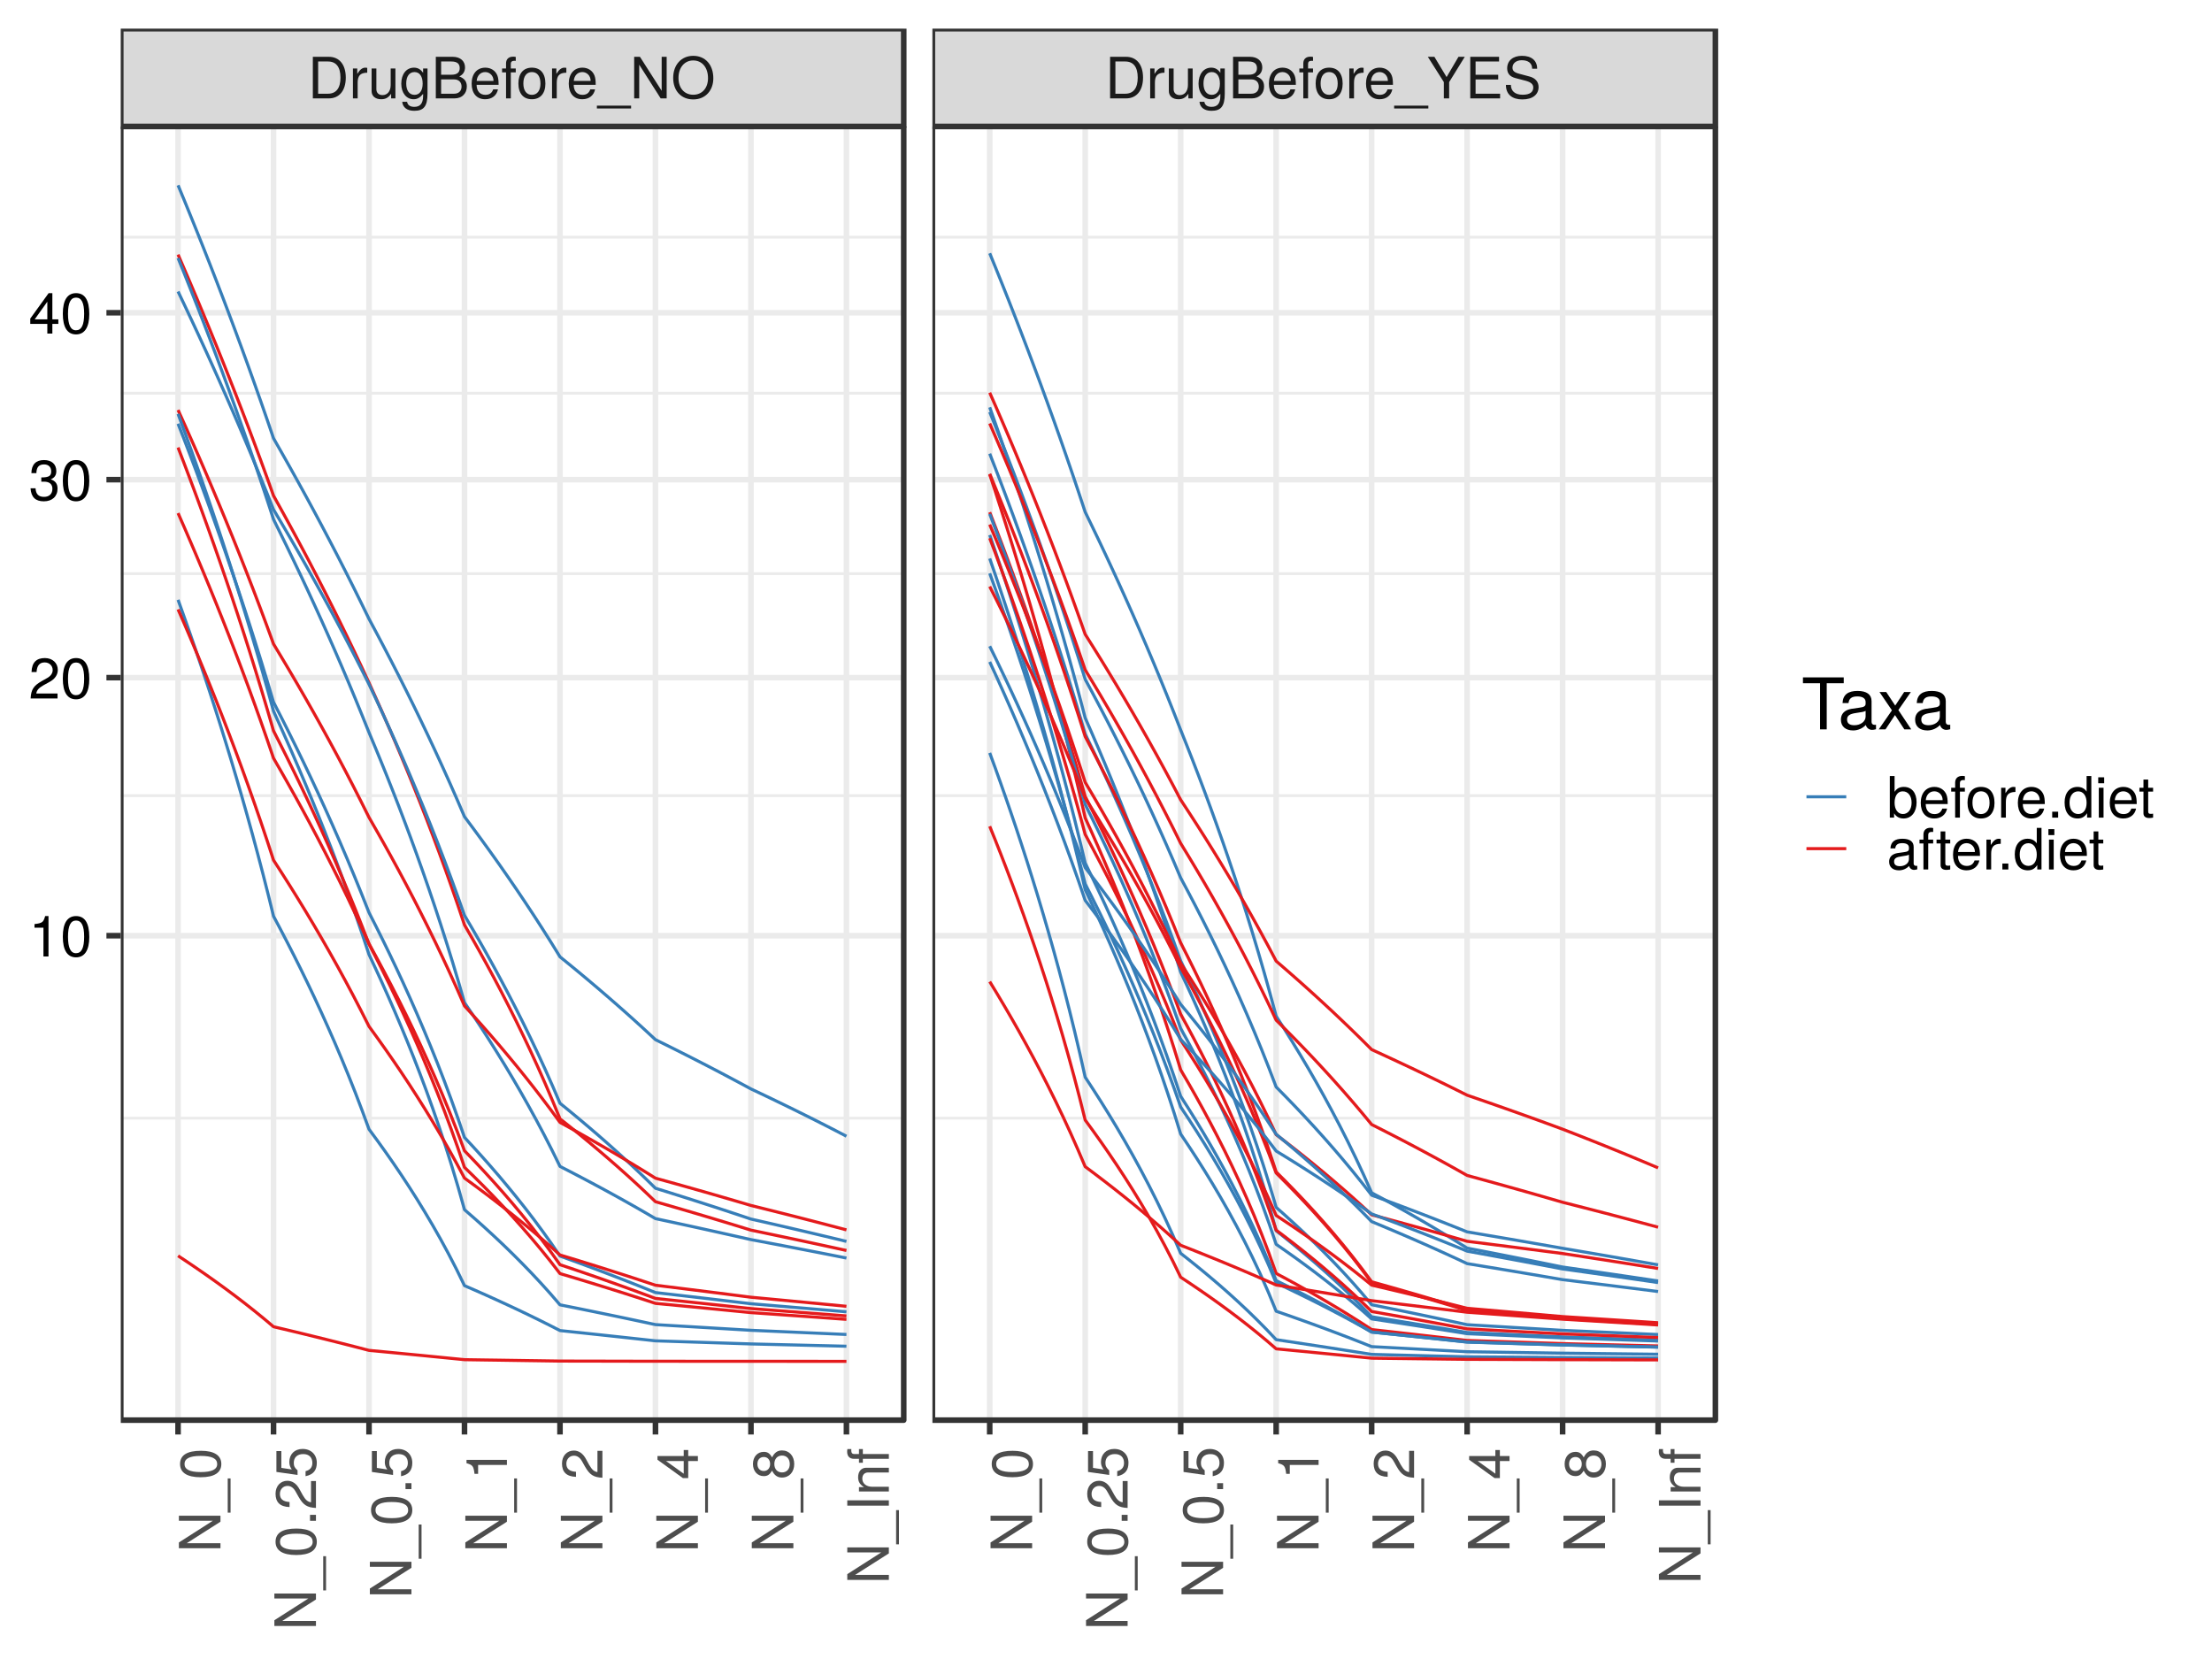 <?xml version="1.0" encoding="UTF-8"?>
<svg xmlns="http://www.w3.org/2000/svg" xmlns:xlink="http://www.w3.org/1999/xlink" width="768pt" height="576pt" viewBox="0 0 768 576" version="1.1">
<defs>
<g>
<symbol overflow="visible" id="glyph0-0">
<path style="stroke:none;" d=""/>
</symbol>
<symbol overflow="visible" id="glyph0-1">
<path style="stroke:none;" d="M 13.203 -7.219 C 13.203 -11.703 10.984 -14.438 7.328 -14.438 L 1.766 -14.438 L 1.766 0 L 7.328 0 C 10.969 0 13.203 -2.734 13.203 -7.219 Z M 11.359 -7.203 C 11.359 -3.562 9.859 -1.625 7.016 -1.625 L 3.609 -1.625 L 3.609 -12.812 L 7.016 -12.812 C 9.859 -12.812 11.359 -10.891 11.359 -7.203 Z M 11.359 -7.203 "/>
</symbol>
<symbol overflow="visible" id="glyph0-2">
<path style="stroke:none;" d="M 6.359 -8.922 L 6.359 -10.609 C 6.078 -10.656 5.938 -10.672 5.719 -10.672 C 4.656 -10.672 3.844 -10.031 2.891 -8.5 L 2.891 -10.375 L 1.391 -10.375 L 1.391 0 L 3.031 0 L 3.031 -5.391 C 3.031 -7.719 3.797 -8.891 6.359 -8.922 Z M 6.359 -8.922 "/>
</symbol>
<symbol overflow="visible" id="glyph0-3">
<path style="stroke:none;" d="M 9.547 0 L 9.547 -10.375 L 7.906 -10.375 L 7.906 -4.656 C 7.906 -2.531 6.797 -1.141 5.062 -1.141 C 3.766 -1.141 2.938 -1.938 2.938 -3.188 L 2.938 -10.375 L 1.281 -10.375 L 1.281 -2.531 C 1.281 -0.812 2.578 0.297 4.594 0.297 C 6.125 0.297 7.094 -0.234 8.062 -1.609 L 8.062 0 Z M 9.547 0 "/>
</symbol>
<symbol overflow="visible" id="glyph0-4">
<path style="stroke:none;" d="M 9.688 -1.703 L 9.688 -10.375 L 8.156 -10.375 L 8.156 -8.875 C 7.328 -10.094 6.312 -10.672 4.984 -10.672 C 2.359 -10.672 0.578 -8.453 0.578 -5.094 C 0.578 -1.828 2.422 0.297 4.844 0.297 C 6.156 0.297 7.062 -0.25 8.156 -1.562 L 8.156 -0.875 C 8.156 1.875 7.031 2.938 5.109 2.938 C 3.797 2.938 2.797 2.453 2.594 1.188 L 0.906 1.188 C 1.094 3.141 2.609 4.312 5.047 4.312 C 8.297 4.312 9.688 2.875 9.688 -1.703 Z M 8 -5.125 C 8 -2.656 6.922 -1.234 5.188 -1.234 C 3.391 -1.234 2.297 -2.672 2.297 -5.188 C 2.297 -7.688 3.406 -9.141 5.172 -9.141 C 6.953 -9.141 8 -7.641 8 -5.125 Z M 8 -5.125 "/>
</symbol>
<symbol overflow="visible" id="glyph0-5">
<path style="stroke:none;" d="M 12.328 -4.125 C 12.328 -5.859 11.547 -6.906 9.703 -7.625 C 11 -8.234 11.703 -9.297 11.703 -10.766 C 11.703 -12.875 10.156 -14.438 7.422 -14.438 L 1.562 -14.438 L 1.562 0 L 8.078 0 C 10.672 0 12.328 -1.734 12.328 -4.125 Z M 9.859 -10.516 C 9.859 -9.047 9 -8.219 6.969 -8.219 L 3.406 -8.219 L 3.406 -12.812 L 6.969 -12.812 C 9 -12.812 9.859 -11.984 9.859 -10.516 Z M 10.5 -4.094 C 10.5 -2.719 9.641 -1.625 7.906 -1.625 L 3.406 -1.625 L 3.406 -6.594 L 7.906 -6.594 C 9.641 -6.594 10.5 -5.5 10.5 -4.094 Z M 10.5 -4.094 "/>
</symbol>
<symbol overflow="visible" id="glyph0-6">
<path style="stroke:none;" d="M 10.156 -4.719 C 10.156 -6.219 10.031 -7.172 9.734 -7.938 C 9.062 -9.641 7.484 -10.672 5.547 -10.672 C 2.656 -10.672 0.797 -8.531 0.797 -5.125 C 0.797 -1.719 2.594 0.297 5.5 0.297 C 7.875 0.297 9.516 -1.047 9.938 -3.141 L 8.281 -3.141 C 7.812 -1.781 6.891 -1.234 5.562 -1.234 C 3.844 -1.234 2.547 -2.344 2.516 -4.719 Z M 8.391 -6.172 C 8.391 -6.172 8.391 -6.094 8.375 -6.062 L 2.547 -6.062 C 2.688 -7.906 3.859 -9.141 5.516 -9.141 C 7.141 -9.141 8.391 -7.797 8.391 -6.172 Z M 8.391 -6.172 "/>
</symbol>
<symbol overflow="visible" id="glyph0-7">
<path style="stroke:none;" d="M 5.109 -9.031 L 5.109 -10.375 L 3.391 -10.375 L 3.391 -12 C 3.391 -12.688 3.781 -13.047 4.531 -13.047 C 4.672 -13.047 4.734 -13.047 5.109 -13.031 L 5.109 -14.391 C 4.734 -14.469 4.516 -14.484 4.172 -14.484 C 2.656 -14.484 1.734 -13.625 1.734 -12.141 L 1.734 -10.375 L 0.359 -10.375 L 0.359 -9.031 L 1.734 -9.031 L 1.734 0 L 3.391 0 L 3.391 -9.031 Z M 5.109 -9.031 "/>
</symbol>
<symbol overflow="visible" id="glyph0-8">
<path style="stroke:none;" d="M 10.094 -5.109 C 10.094 -8.688 8.375 -10.672 5.391 -10.672 C 2.469 -10.672 0.719 -8.672 0.719 -5.188 C 0.719 -1.703 2.453 0.297 5.406 0.297 C 8.312 0.297 10.094 -1.703 10.094 -5.109 Z M 8.375 -5.125 C 8.375 -2.688 7.219 -1.234 5.406 -1.234 C 3.562 -1.234 2.438 -2.672 2.438 -5.188 C 2.438 -7.688 3.562 -9.141 5.406 -9.141 C 7.266 -9.141 8.375 -7.703 8.375 -5.125 Z M 8.375 -5.125 "/>
</symbol>
<symbol overflow="visible" id="glyph0-9">
<path style="stroke:none;" d="M 11.438 3.5 L 11.438 2.516 L -0.438 2.516 L -0.438 3.5 Z M 11.438 3.5 "/>
</symbol>
<symbol overflow="visible" id="glyph0-10">
<path style="stroke:none;" d="M 12.781 0 L 12.781 -14.438 L 11.047 -14.438 L 11.047 -2.641 L 3.5 -14.438 L 1.5 -14.438 L 1.5 0 L 3.25 0 L 3.25 -11.703 L 10.703 0 Z M 12.781 0 "/>
</symbol>
<symbol overflow="visible" id="glyph0-11">
<path style="stroke:none;" d="M 14.688 -6.984 C 14.688 -11.641 11.938 -14.781 7.703 -14.781 C 3.562 -14.781 0.75 -11.625 0.75 -7.109 C 0.75 -2.594 3.562 0.359 7.719 0.359 C 11.953 0.359 14.688 -2.75 14.688 -6.984 Z M 12.844 -7.031 C 12.844 -3.547 10.766 -1.266 7.719 -1.266 C 4.656 -1.266 2.594 -3.547 2.594 -7.109 C 2.594 -10.672 4.656 -13.172 7.703 -13.172 C 10.828 -13.172 12.844 -10.672 12.844 -7.031 Z M 12.844 -7.031 "/>
</symbol>
<symbol overflow="visible" id="glyph0-12">
<path style="stroke:none;" d="M 13.078 -14.438 L 10.891 -14.438 L 6.766 -7.406 L 2.531 -14.438 L 0.25 -14.438 L 5.812 -5.656 L 5.812 0 L 7.656 0 L 7.656 -5.656 Z M 13.078 -14.438 "/>
</symbol>
<symbol overflow="visible" id="glyph0-13">
<path style="stroke:none;" d="M 12.141 0 L 12.141 -1.625 L 3.625 -1.625 L 3.625 -6.578 L 11.484 -6.578 L 11.484 -8.203 L 3.625 -8.203 L 3.625 -12.812 L 11.781 -12.812 L 11.781 -14.438 L 1.781 -14.438 L 1.781 0 Z M 12.141 0 "/>
</symbol>
<symbol overflow="visible" id="glyph0-14">
<path style="stroke:none;" d="M 12.297 -3.953 C 12.297 -5.734 11.188 -7.047 9.219 -7.578 L 5.609 -8.547 C 3.859 -9 3.234 -9.578 3.234 -10.688 C 3.234 -12.156 4.516 -13.25 6.453 -13.25 C 8.75 -13.25 10.062 -12.188 10.062 -10.312 L 11.797 -10.312 C 11.797 -13.141 9.844 -14.781 6.516 -14.781 C 3.344 -14.781 1.391 -13.047 1.391 -10.438 C 1.391 -8.672 2.312 -7.562 4.219 -7.062 L 7.797 -6.125 C 9.625 -5.641 10.453 -4.906 10.453 -3.781 C 10.453 -2.203 9.266 -1.266 6.766 -1.266 C 4.031 -1.266 2.688 -2.641 2.688 -4.688 L 0.953 -4.688 C 0.953 -1.281 3.25 0.359 6.656 0.359 C 10.312 0.359 12.297 -1.391 12.297 -3.953 Z M 12.297 -3.953 "/>
</symbol>
<symbol overflow="visible" id="glyph0-15">
<path style="stroke:none;" d="M 6.875 0 L 6.875 -14.031 L 5.719 -14.031 C 5.109 -11.875 4.719 -11.578 2.016 -11.25 L 2.016 -10 L 5.125 -10 L 5.125 0 Z M 6.875 0 "/>
</symbol>
<symbol overflow="visible" id="glyph0-16">
<path style="stroke:none;" d="M 10.031 -6.75 C 10.031 -11.625 8.5 -14.031 5.438 -14.031 C 2.422 -14.031 0.844 -11.578 0.844 -6.875 C 0.844 -2.141 2.438 0.297 5.438 0.297 C 8.406 0.297 10.031 -2.141 10.031 -6.75 Z M 8.25 -6.906 C 8.25 -2.938 7.344 -1.141 5.406 -1.141 C 3.562 -1.141 2.641 -3.016 2.641 -6.844 C 2.641 -10.688 3.562 -12.484 5.438 -12.484 C 7.328 -12.484 8.25 -10.672 8.25 -6.906 Z M 8.25 -6.906 "/>
</symbol>
<symbol overflow="visible" id="glyph0-17">
<path style="stroke:none;" d="M 10.109 -9.922 C 10.109 -12.297 8.281 -14.031 5.625 -14.031 C 2.75 -14.031 1.094 -12.578 0.984 -9.172 L 2.734 -9.172 C 2.875 -11.516 3.844 -12.516 5.562 -12.516 C 7.141 -12.516 8.328 -11.391 8.328 -9.875 C 8.328 -8.766 7.688 -7.812 6.438 -7.109 L 4.609 -6.078 C 1.688 -4.422 0.828 -3.094 0.672 0 L 10.016 0 L 10.016 -1.719 L 2.641 -1.719 C 2.812 -2.875 3.438 -3.609 5.172 -4.609 L 7.141 -5.688 C 9.109 -6.734 10.109 -8.203 10.109 -9.922 Z M 10.109 -9.922 "/>
</symbol>
<symbol overflow="visible" id="glyph0-18">
<path style="stroke:none;" d="M 10.016 -4.078 C 10.016 -5.781 9.328 -6.766 7.641 -7.344 C 8.953 -7.859 9.594 -8.766 9.594 -10.172 C 9.594 -12.594 8 -14.031 5.328 -14.031 C 2.5 -14.031 0.984 -12.484 0.938 -9.5 L 2.672 -9.5 C 2.719 -11.578 3.562 -12.516 5.344 -12.516 C 6.891 -12.516 7.812 -11.594 7.812 -10.109 C 7.812 -8.609 7.172 -8 4.375 -8 L 4.375 -6.531 L 5.328 -6.531 C 7.25 -6.531 8.234 -5.625 8.234 -4.062 C 8.234 -2.297 7.141 -1.25 5.328 -1.25 C 3.422 -1.25 2.5 -2.203 2.375 -4.234 L 0.641 -4.234 C 0.844 -1.109 2.391 0.297 5.266 0.297 C 8.156 0.297 10.016 -1.422 10.016 -4.078 Z M 10.016 -4.078 "/>
</symbol>
<symbol overflow="visible" id="glyph0-19">
<path style="stroke:none;" d="M 10.297 -3.359 L 10.297 -4.922 L 8.219 -4.922 L 8.219 -14.031 L 6.922 -14.031 L 0.547 -5.203 L 0.547 -3.359 L 6.469 -3.359 L 6.469 0 L 8.219 0 L 8.219 -3.359 Z M 6.469 -4.922 L 2.078 -4.922 L 6.469 -11.062 Z M 6.469 -4.922 "/>
</symbol>
<symbol overflow="visible" id="glyph0-20">
<path style="stroke:none;" d="M 10.359 -5.312 C 10.359 -8.672 8.656 -10.672 5.922 -10.672 C 4.5 -10.672 3.484 -10.141 2.719 -8.969 L 2.719 -14.438 L 1.062 -14.438 L 1.062 0 L 2.547 0 L 2.547 -1.484 C 3.344 -0.281 4.391 0.297 5.844 0.297 C 8.578 0.297 10.359 -1.938 10.359 -5.312 Z M 8.625 -5.203 C 8.625 -2.844 7.406 -1.25 5.609 -1.25 C 3.859 -1.25 2.719 -2.828 2.719 -5.188 C 2.719 -7.625 3.859 -9.203 5.609 -9.125 C 7.438 -9.125 8.625 -7.516 8.625 -5.203 Z M 8.625 -5.203 "/>
</symbol>
<symbol overflow="visible" id="glyph0-21">
<path style="stroke:none;" d="M 3.781 0 L 3.781 -2.062 L 1.719 -2.062 L 1.719 0 Z M 3.781 0 "/>
</symbol>
<symbol overflow="visible" id="glyph0-22">
<path style="stroke:none;" d="M 9.797 0 L 9.797 -14.438 L 8.156 -14.438 L 8.156 -9.062 C 7.469 -10.109 6.359 -10.672 4.969 -10.672 C 2.281 -10.672 0.516 -8.594 0.516 -5.281 C 0.516 -1.781 2.234 0.297 5.031 0.297 C 6.453 0.297 7.438 -0.234 8.328 -1.531 L 8.328 0 Z M 8.156 -5.141 C 8.156 -2.75 7.016 -1.25 5.266 -1.25 C 3.438 -1.25 2.234 -2.766 2.234 -5.188 C 2.234 -7.609 3.438 -9.125 5.25 -9.125 C 7.031 -9.125 8.156 -7.547 8.156 -5.141 Z M 8.156 -5.141 "/>
</symbol>
<symbol overflow="visible" id="glyph0-23">
<path style="stroke:none;" d="M 3.031 0 L 3.031 -10.375 L 1.391 -10.375 L 1.391 0 Z M 3.25 -11.938 L 3.25 -14 L 1.188 -14 L 1.188 -11.938 Z M 3.25 -11.938 "/>
</symbol>
<symbol overflow="visible" id="glyph0-24">
<path style="stroke:none;" d="M 5.031 0 L 5.031 -1.391 C 4.812 -1.328 4.547 -1.312 4.234 -1.312 C 3.531 -1.312 3.328 -1.5 3.328 -2.234 L 3.328 -9.031 L 5.031 -9.031 L 5.031 -10.375 L 3.328 -10.375 L 3.328 -13.219 L 1.688 -13.219 L 1.688 -10.375 L 0.281 -10.375 L 0.281 -9.031 L 1.688 -9.031 L 1.688 -1.5 C 1.688 -0.453 2.391 0.141 3.688 0.141 C 4.078 0.141 4.469 0.094 5.031 0 Z M 5.031 0 "/>
</symbol>
<symbol overflow="visible" id="glyph0-25">
<path style="stroke:none;" d="M 10.594 -0.047 L 10.594 -1.281 C 10.406 -1.25 10.328 -1.25 10.234 -1.25 C 9.656 -1.25 9.344 -1.547 9.344 -2.062 L 9.344 -7.844 C 9.344 -9.688 8 -10.672 5.438 -10.672 C 2.938 -10.672 1.391 -9.703 1.281 -7.312 L 2.953 -7.312 C 3.094 -8.578 3.844 -9.141 5.391 -9.141 C 6.875 -9.141 7.703 -8.594 7.703 -7.609 L 7.703 -7.172 C 7.703 -6.469 7.281 -6.172 5.984 -6.016 C 3.641 -5.719 3.281 -5.641 2.656 -5.391 C 1.438 -4.891 0.828 -3.953 0.828 -2.688 C 0.828 -0.812 2.141 0.297 4.234 0.297 C 5.562 0.297 6.844 -0.25 7.766 -1.234 C 7.938 -0.438 8.656 0.141 9.469 0.141 C 9.797 0.141 10.062 0.094 10.594 -0.047 Z M 7.703 -3.578 C 7.703 -2.094 6.203 -1.141 4.594 -1.141 C 3.312 -1.141 2.547 -1.609 2.547 -2.734 C 2.547 -3.828 3.281 -4.297 5.047 -4.547 C 6.797 -4.797 7.141 -4.875 7.703 -5.125 Z M 7.703 -3.578 "/>
</symbol>
<symbol overflow="visible" id="glyph1-0">
<path style="stroke:none;" d=""/>
</symbol>
<symbol overflow="visible" id="glyph1-1">
<path style="stroke:none;" d="M 0 -12.781 L -14.438 -12.781 L -14.438 -11.047 L -2.641 -11.047 L -14.438 -3.5 L -14.438 -1.5 L 0 -1.5 L 0 -3.25 L -11.703 -3.25 L 0 -10.703 Z M 0 -12.781 "/>
</symbol>
<symbol overflow="visible" id="glyph1-2">
<path style="stroke:none;" d="M 3.5 -11.438 L 2.516 -11.438 L 2.516 0.438 L 3.5 0.438 Z M 3.5 -11.438 "/>
</symbol>
<symbol overflow="visible" id="glyph1-3">
<path style="stroke:none;" d="M -6.75 -10.031 C -11.625 -10.031 -14.031 -8.5 -14.031 -5.438 C -14.031 -2.422 -11.578 -0.844 -6.875 -0.844 C -2.141 -0.844 0.297 -2.438 0.297 -5.438 C 0.297 -8.406 -2.141 -10.031 -6.75 -10.031 Z M -6.906 -8.25 C -2.938 -8.25 -1.141 -7.344 -1.141 -5.406 C -1.141 -3.562 -3.016 -2.641 -6.844 -2.641 C -10.688 -2.641 -12.484 -3.562 -12.484 -5.438 C -12.484 -7.328 -10.672 -8.25 -6.906 -8.25 Z M -6.906 -8.25 "/>
</symbol>
<symbol overflow="visible" id="glyph1-4">
<path style="stroke:none;" d="M 0 -3.781 L -2.062 -3.781 L -2.062 -1.719 L 0 -1.719 Z M 0 -3.781 "/>
</symbol>
<symbol overflow="visible" id="glyph1-5">
<path style="stroke:none;" d="M -9.922 -10.109 C -12.297 -10.109 -14.031 -8.281 -14.031 -5.625 C -14.031 -2.75 -12.578 -1.094 -9.172 -0.984 L -9.172 -2.734 C -11.516 -2.875 -12.516 -3.844 -12.516 -5.562 C -12.516 -7.141 -11.391 -8.328 -9.875 -8.328 C -8.766 -8.328 -7.812 -7.688 -7.109 -6.438 L -6.078 -4.609 C -4.422 -1.688 -3.094 -0.828 0 -0.672 L 0 -10.016 L -1.719 -10.016 L -1.719 -2.641 C -2.875 -2.812 -3.609 -3.438 -4.609 -5.172 L -5.688 -7.141 C -6.734 -9.109 -8.203 -10.109 -9.922 -10.109 Z M -9.922 -10.109 "/>
</symbol>
<symbol overflow="visible" id="glyph1-6">
<path style="stroke:none;" d="M -4.656 -10.156 C -7.422 -10.156 -9.25 -8.312 -9.25 -5.625 C -9.25 -4.625 -8.984 -3.844 -8.391 -3.031 L -12.016 -3.578 L -12.016 -9.422 L -13.734 -9.422 L -13.734 -2.172 L -6.391 -1.125 L -6.391 -2.734 C -7.359 -3.547 -7.703 -4.219 -7.703 -5.312 C -7.703 -7.188 -6.5 -8.375 -4.422 -8.375 C -2.391 -8.375 -1.25 -7.203 -1.25 -5.312 C -1.25 -3.781 -2.016 -2.844 -3.609 -2.438 L -3.609 -0.688 C -0.812 -1.266 0.297 -2.844 0.297 -5.344 C 0.297 -8.172 -1.688 -10.156 -4.656 -10.156 Z M -4.656 -10.156 "/>
</symbol>
<symbol overflow="visible" id="glyph1-7">
<path style="stroke:none;" d="M 0 -6.875 L -14.031 -6.875 L -14.031 -5.719 C -11.875 -5.109 -11.578 -4.719 -11.25 -2.016 L -10 -2.016 L -10 -5.125 L 0 -5.125 Z M 0 -6.875 "/>
</symbol>
<symbol overflow="visible" id="glyph1-8">
<path style="stroke:none;" d="M -3.359 -10.297 L -4.922 -10.297 L -4.922 -8.219 L -14.031 -8.219 L -14.031 -6.922 L -5.203 -0.547 L -3.359 -0.547 L -3.359 -6.469 L 0 -6.469 L 0 -8.219 L -3.359 -8.219 Z M -4.922 -6.469 L -4.922 -2.078 L -11.062 -6.469 Z M -4.922 -6.469 "/>
</symbol>
<symbol overflow="visible" id="glyph1-9">
<path style="stroke:none;" d="M -3.953 -10.156 C -5.516 -10.156 -6.609 -9.359 -7.391 -7.734 C -8.25 -9.188 -8.969 -9.656 -10.297 -9.656 C -12.484 -9.656 -14.031 -7.938 -14.031 -5.438 C -14.031 -2.969 -12.484 -1.234 -10.297 -1.234 C -8.984 -1.234 -8.281 -1.703 -7.391 -3.125 C -6.609 -1.531 -5.516 -0.734 -3.984 -0.734 C -1.406 -0.734 0.297 -2.672 0.297 -5.438 C 0.297 -8.219 -1.406 -10.156 -3.953 -10.156 Z M -10.25 -7.875 C -8.953 -7.875 -8.078 -6.906 -8.078 -5.438 C -8.078 -3.984 -8.953 -3.016 -10.281 -3.016 C -11.625 -3.016 -12.484 -3.984 -12.484 -5.438 C -12.484 -6.922 -11.625 -7.875 -10.25 -7.875 Z M -3.938 -8.375 C -2.281 -8.375 -1.25 -7.188 -1.25 -5.406 C -1.25 -3.703 -2.297 -2.516 -3.938 -2.516 C -5.578 -2.516 -6.609 -3.703 -6.609 -5.438 C -6.609 -7.188 -5.578 -8.375 -3.938 -8.375 Z M -3.938 -8.375 "/>
</symbol>
<symbol overflow="visible" id="glyph1-10">
<path style="stroke:none;" d="M 0 -3.828 L -14.438 -3.828 L -14.438 -1.984 L 0 -1.984 Z M 0 -3.828 "/>
</symbol>
<symbol overflow="visible" id="glyph1-11">
<path style="stroke:none;" d="M 0 -9.641 L -7.844 -9.641 C -9.562 -9.641 -10.672 -8.359 -10.672 -6.359 C -10.672 -4.812 -10.078 -3.828 -8.625 -2.906 L -10.375 -2.906 L -10.375 -1.391 L 0 -1.391 L 0 -3.031 L -5.719 -3.031 C -7.844 -3.031 -9.219 -4.172 -9.219 -5.859 C -9.219 -7.172 -8.438 -8 -7.188 -8 L 0 -8 Z M 0 -9.641 "/>
</symbol>
<symbol overflow="visible" id="glyph1-12">
<path style="stroke:none;" d="M -9.031 -5.109 L -10.375 -5.109 L -10.375 -3.391 L -12 -3.391 C -12.688 -3.391 -13.047 -3.781 -13.047 -4.531 C -13.047 -4.672 -13.047 -4.734 -13.031 -5.109 L -14.391 -5.109 C -14.469 -4.734 -14.484 -4.516 -14.484 -4.172 C -14.484 -2.656 -13.625 -1.734 -12.141 -1.734 L -10.375 -1.734 L -10.375 -0.359 L -9.031 -0.359 L -9.031 -1.734 L 0 -1.734 L 0 -3.391 L -9.031 -3.391 Z M -9.031 -5.109 "/>
</symbol>
<symbol overflow="visible" id="glyph2-0">
<path style="stroke:none;" d=""/>
</symbol>
<symbol overflow="visible" id="glyph2-1">
<path style="stroke:none;" d="M 14.672 -16.016 L 14.672 -18.047 L 0.516 -18.047 L 0.516 -16.016 L 6.453 -16.016 L 6.453 0 L 8.766 0 L 8.766 -16.016 Z M 14.672 -16.016 "/>
</symbol>
<symbol overflow="visible" id="glyph2-2">
<path style="stroke:none;" d="M 13.234 -0.047 L 13.234 -1.609 C 13.016 -1.562 12.922 -1.562 12.797 -1.562 C 12.078 -1.562 11.688 -1.938 11.688 -2.578 L 11.688 -9.797 C 11.688 -12.109 10 -13.344 6.812 -13.344 C 3.656 -13.344 1.734 -12.125 1.609 -9.125 L 3.688 -9.125 C 3.859 -10.719 4.797 -11.438 6.734 -11.438 C 8.594 -11.438 9.625 -10.734 9.625 -9.5 L 9.625 -8.953 C 9.625 -8.094 9.109 -7.719 7.469 -7.531 C 4.547 -7.156 4.109 -7.047 3.312 -6.734 C 1.812 -6.109 1.047 -4.953 1.047 -3.359 C 1.047 -1.016 2.672 0.375 5.297 0.375 C 6.953 0.375 8.562 -0.328 9.703 -1.531 C 9.922 -0.547 10.812 0.172 11.828 0.172 C 12.25 0.172 12.578 0.125 13.234 -0.047 Z M 9.625 -4.484 C 9.625 -2.625 7.75 -1.438 5.734 -1.438 C 4.141 -1.438 3.188 -2 3.188 -3.422 C 3.188 -4.781 4.109 -5.375 6.312 -5.688 C 8.484 -5.984 8.938 -6.094 9.625 -6.406 Z M 9.625 -4.484 "/>
</symbol>
<symbol overflow="visible" id="glyph2-3">
<path style="stroke:none;" d="M 11.703 0 L 7.234 -6.703 L 11.578 -12.969 L 9.25 -12.969 L 6.141 -8.266 L 3.016 -12.969 L 0.672 -12.969 L 5 -6.609 L 0.422 0 L 2.766 0 L 6.062 -4.969 L 9.312 0 Z M 11.703 0 "/>
</symbol>
</g>
<clipPath id="clip1">
  <path d="M 41.93 43.902 L 314 43.902 L 314 494 L 41.93 494 Z M 41.93 43.902 "/>
</clipPath>
<clipPath id="clip2">
  <path d="M 41.93 387 L 314.773 387 L 314.773 389 L 41.93 389 Z M 41.93 387 "/>
</clipPath>
<clipPath id="clip3">
  <path d="M 41.93 275 L 314.773 275 L 314.773 277 L 41.93 277 Z M 41.93 275 "/>
</clipPath>
<clipPath id="clip4">
  <path d="M 41.93 198 L 314.773 198 L 314.773 200 L 41.93 200 Z M 41.93 198 "/>
</clipPath>
<clipPath id="clip5">
  <path d="M 41.93 136 L 314.773 136 L 314.773 138 L 41.93 138 Z M 41.93 136 "/>
</clipPath>
<clipPath id="clip6">
  <path d="M 41.93 81 L 314.773 81 L 314.773 83 L 41.93 83 Z M 41.93 81 "/>
</clipPath>
<clipPath id="clip7">
  <path d="M 41.93 323 L 314.773 323 L 314.773 326 L 41.93 326 Z M 41.93 323 "/>
</clipPath>
<clipPath id="clip8">
  <path d="M 41.93 234 L 314.773 234 L 314.773 237 L 41.93 237 Z M 41.93 234 "/>
</clipPath>
<clipPath id="clip9">
  <path d="M 41.93 165 L 314.773 165 L 314.773 168 L 41.93 168 Z M 41.93 165 "/>
</clipPath>
<clipPath id="clip10">
  <path d="M 41.93 107 L 314.773 107 L 314.773 110 L 41.93 110 Z M 41.93 107 "/>
</clipPath>
<clipPath id="clip11">
  <path d="M 60 43.902 L 63 43.902 L 63 494.07 L 60 494.07 Z M 60 43.902 "/>
</clipPath>
<clipPath id="clip12">
  <path d="M 94 43.902 L 96 43.902 L 96 494.07 L 94 494.07 Z M 94 43.902 "/>
</clipPath>
<clipPath id="clip13">
  <path d="M 127 43.902 L 130 43.902 L 130 494.07 L 127 494.07 Z M 127 43.902 "/>
</clipPath>
<clipPath id="clip14">
  <path d="M 160 43.902 L 163 43.902 L 163 494.07 L 160 494.07 Z M 160 43.902 "/>
</clipPath>
<clipPath id="clip15">
  <path d="M 193 43.902 L 196 43.902 L 196 494.07 L 193 494.07 Z M 193 43.902 "/>
</clipPath>
<clipPath id="clip16">
  <path d="M 226 43.902 L 229 43.902 L 229 494.07 L 226 494.07 Z M 226 43.902 "/>
</clipPath>
<clipPath id="clip17">
  <path d="M 259 43.902 L 262 43.902 L 262 494.07 L 259 494.07 Z M 259 43.902 "/>
</clipPath>
<clipPath id="clip18">
  <path d="M 292 43.902 L 295 43.902 L 295 494.07 L 292 494.07 Z M 292 43.902 "/>
</clipPath>
<clipPath id="clip19">
  <path d="M 41.93 43.902 L 314.773 43.902 L 314.773 494.07 L 41.93 494.07 Z M 41.93 43.902 "/>
</clipPath>
<clipPath id="clip20">
  <path d="M 323.734 43.902 L 596 43.902 L 596 494 L 323.734 494 Z M 323.734 43.902 "/>
</clipPath>
<clipPath id="clip21">
  <path d="M 323.734 387 L 596.578 387 L 596.578 389 L 323.734 389 Z M 323.734 387 "/>
</clipPath>
<clipPath id="clip22">
  <path d="M 323.734 275 L 596.578 275 L 596.578 277 L 323.734 277 Z M 323.734 275 "/>
</clipPath>
<clipPath id="clip23">
  <path d="M 323.734 198 L 596.578 198 L 596.578 200 L 323.734 200 Z M 323.734 198 "/>
</clipPath>
<clipPath id="clip24">
  <path d="M 323.734 136 L 596.578 136 L 596.578 138 L 323.734 138 Z M 323.734 136 "/>
</clipPath>
<clipPath id="clip25">
  <path d="M 323.734 81 L 596.578 81 L 596.578 83 L 323.734 83 Z M 323.734 81 "/>
</clipPath>
<clipPath id="clip26">
  <path d="M 323.734 323 L 596.578 323 L 596.578 326 L 323.734 326 Z M 323.734 323 "/>
</clipPath>
<clipPath id="clip27">
  <path d="M 323.734 234 L 596.578 234 L 596.578 237 L 323.734 237 Z M 323.734 234 "/>
</clipPath>
<clipPath id="clip28">
  <path d="M 323.734 165 L 596.578 165 L 596.578 168 L 323.734 168 Z M 323.734 165 "/>
</clipPath>
<clipPath id="clip29">
  <path d="M 323.734 107 L 596.578 107 L 596.578 110 L 323.734 110 Z M 323.734 107 "/>
</clipPath>
<clipPath id="clip30">
  <path d="M 342 43.902 L 345 43.902 L 345 494.07 L 342 494.07 Z M 342 43.902 "/>
</clipPath>
<clipPath id="clip31">
  <path d="M 375 43.902 L 378 43.902 L 378 494.07 L 375 494.07 Z M 375 43.902 "/>
</clipPath>
<clipPath id="clip32">
  <path d="M 408 43.902 L 411 43.902 L 411 494.07 L 408 494.07 Z M 408 43.902 "/>
</clipPath>
<clipPath id="clip33">
  <path d="M 442 43.902 L 445 43.902 L 445 494.07 L 442 494.07 Z M 442 43.902 "/>
</clipPath>
<clipPath id="clip34">
  <path d="M 475 43.902 L 478 43.902 L 478 494.07 L 475 494.07 Z M 475 43.902 "/>
</clipPath>
<clipPath id="clip35">
  <path d="M 508 43.902 L 511 43.902 L 511 494.07 L 508 494.07 Z M 508 43.902 "/>
</clipPath>
<clipPath id="clip36">
  <path d="M 541 43.902 L 544 43.902 L 544 494.07 L 541 494.07 Z M 541 43.902 "/>
</clipPath>
<clipPath id="clip37">
  <path d="M 574 43.902 L 577 43.902 L 577 494.07 L 574 494.07 Z M 574 43.902 "/>
</clipPath>
<clipPath id="clip38">
  <path d="M 323.734 43.902 L 596.578 43.902 L 596.578 494.07 L 323.734 494.07 Z M 323.734 43.902 "/>
</clipPath>
<clipPath id="clip39">
  <path d="M 41.93 9.961 L 314 9.961 L 314 44 L 41.93 44 Z M 41.93 9.961 "/>
</clipPath>
<clipPath id="clip40">
  <path d="M 41.93 9.961 L 314.773 9.961 L 314.773 44.902 L 41.93 44.902 Z M 41.93 9.961 "/>
</clipPath>
<clipPath id="clip41">
  <path d="M 323.734 9.961 L 596 9.961 L 596 44 L 323.734 44 Z M 323.734 9.961 "/>
</clipPath>
<clipPath id="clip42">
  <path d="M 323.734 9.961 L 596.578 9.961 L 596.578 44.902 L 323.734 44.902 Z M 323.734 9.961 "/>
</clipPath>
</defs>
<g id="surface6330">
<rect x="0" y="0" width="768" height="576" style="fill:rgb(100%,100%,100%);fill-opacity:1;stroke:none;"/>
<rect x="0" y="0" width="768" height="576" style="fill:rgb(100%,100%,100%);fill-opacity:1;stroke:none;"/>
<path style="fill:none;stroke-width:1.94;stroke-linecap:round;stroke-linejoin:round;stroke:rgb(100%,100%,100%);stroke-opacity:1;stroke-miterlimit:10;" d="M 0 576 L 768 576 L 768 0 L 0 0 Z M 0 576 "/>
<g clip-path="url(#clip1)" clip-rule="nonzero">
<path style=" stroke:none;fill-rule:nonzero;fill:rgb(100%,100%,100%);fill-opacity:1;" d="M 41.93 493.07 L 313.773 493.07 L 313.773 43.902 L 41.93 43.902 Z M 41.93 493.07 "/>
</g>
<g clip-path="url(#clip2)" clip-rule="nonzero">
<path style="fill:none;stroke-width:0.97;stroke-linecap:butt;stroke-linejoin:round;stroke:rgb(92.157%,92.157%,92.157%);stroke-opacity:1;stroke-miterlimit:10;" d="M 41.93 388.211 L 313.773 388.211 "/>
</g>
<g clip-path="url(#clip3)" clip-rule="nonzero">
<path style="fill:none;stroke-width:0.97;stroke-linecap:butt;stroke-linejoin:round;stroke:rgb(92.157%,92.157%,92.157%);stroke-opacity:1;stroke-miterlimit:10;" d="M 41.93 276.254 L 313.773 276.254 "/>
</g>
<g clip-path="url(#clip4)" clip-rule="nonzero">
<path style="fill:none;stroke-width:0.97;stroke-linecap:butt;stroke-linejoin:round;stroke:rgb(92.157%,92.157%,92.157%);stroke-opacity:1;stroke-miterlimit:10;" d="M 41.93 199.176 L 313.773 199.176 "/>
</g>
<g clip-path="url(#clip5)" clip-rule="nonzero">
<path style="fill:none;stroke-width:0.97;stroke-linecap:butt;stroke-linejoin:round;stroke:rgb(92.157%,92.157%,92.157%);stroke-opacity:1;stroke-miterlimit:10;" d="M 41.93 136.52 L 313.773 136.52 "/>
</g>
<g clip-path="url(#clip6)" clip-rule="nonzero">
<path style="fill:none;stroke-width:0.97;stroke-linecap:butt;stroke-linejoin:round;stroke:rgb(92.157%,92.157%,92.157%);stroke-opacity:1;stroke-miterlimit:10;" d="M 41.93 82.344 L 313.773 82.344 "/>
</g>
<g clip-path="url(#clip7)" clip-rule="nonzero">
<path style="fill:none;stroke-width:1.94;stroke-linecap:butt;stroke-linejoin:round;stroke:rgb(92.157%,92.157%,92.157%);stroke-opacity:1;stroke-miterlimit:10;" d="M 41.93 324.863 L 313.773 324.863 "/>
</g>
<g clip-path="url(#clip8)" clip-rule="nonzero">
<path style="fill:none;stroke-width:1.94;stroke-linecap:butt;stroke-linejoin:round;stroke:rgb(92.157%,92.157%,92.157%);stroke-opacity:1;stroke-miterlimit:10;" d="M 41.93 235.277 L 313.773 235.277 "/>
</g>
<g clip-path="url(#clip9)" clip-rule="nonzero">
<path style="fill:none;stroke-width:1.94;stroke-linecap:butt;stroke-linejoin:round;stroke:rgb(92.157%,92.157%,92.157%);stroke-opacity:1;stroke-miterlimit:10;" d="M 41.93 166.535 L 313.773 166.535 "/>
</g>
<g clip-path="url(#clip10)" clip-rule="nonzero">
<path style="fill:none;stroke-width:1.94;stroke-linecap:butt;stroke-linejoin:round;stroke:rgb(92.157%,92.157%,92.157%);stroke-opacity:1;stroke-miterlimit:10;" d="M 41.93 108.582 L 313.773 108.582 "/>
</g>
<g clip-path="url(#clip11)" clip-rule="nonzero">
<path style="fill:none;stroke-width:1.94;stroke-linecap:butt;stroke-linejoin:round;stroke:rgb(92.157%,92.157%,92.157%);stroke-opacity:1;stroke-miterlimit:10;" d="M 61.82 493.07 L 61.82 43.902 "/>
</g>
<g clip-path="url(#clip12)" clip-rule="nonzero">
<path style="fill:none;stroke-width:1.94;stroke-linecap:butt;stroke-linejoin:round;stroke:rgb(92.157%,92.157%,92.157%);stroke-opacity:1;stroke-miterlimit:10;" d="M 94.973 493.07 L 94.973 43.902 "/>
</g>
<g clip-path="url(#clip13)" clip-rule="nonzero">
<path style="fill:none;stroke-width:1.94;stroke-linecap:butt;stroke-linejoin:round;stroke:rgb(92.157%,92.157%,92.157%);stroke-opacity:1;stroke-miterlimit:10;" d="M 128.125 493.07 L 128.125 43.902 "/>
</g>
<g clip-path="url(#clip14)" clip-rule="nonzero">
<path style="fill:none;stroke-width:1.94;stroke-linecap:butt;stroke-linejoin:round;stroke:rgb(92.157%,92.157%,92.157%);stroke-opacity:1;stroke-miterlimit:10;" d="M 161.273 493.07 L 161.273 43.902 "/>
</g>
<g clip-path="url(#clip15)" clip-rule="nonzero">
<path style="fill:none;stroke-width:1.94;stroke-linecap:butt;stroke-linejoin:round;stroke:rgb(92.157%,92.157%,92.157%);stroke-opacity:1;stroke-miterlimit:10;" d="M 194.426 493.07 L 194.426 43.902 "/>
</g>
<g clip-path="url(#clip16)" clip-rule="nonzero">
<path style="fill:none;stroke-width:1.94;stroke-linecap:butt;stroke-linejoin:round;stroke:rgb(92.157%,92.157%,92.157%);stroke-opacity:1;stroke-miterlimit:10;" d="M 227.578 493.07 L 227.578 43.902 "/>
</g>
<g clip-path="url(#clip17)" clip-rule="nonzero">
<path style="fill:none;stroke-width:1.94;stroke-linecap:butt;stroke-linejoin:round;stroke:rgb(92.157%,92.157%,92.157%);stroke-opacity:1;stroke-miterlimit:10;" d="M 260.73 493.07 L 260.73 43.902 "/>
</g>
<g clip-path="url(#clip18)" clip-rule="nonzero">
<path style="fill:none;stroke-width:1.94;stroke-linecap:butt;stroke-linejoin:round;stroke:rgb(92.157%,92.157%,92.157%);stroke-opacity:1;stroke-miterlimit:10;" d="M 293.883 493.07 L 293.883 43.902 "/>
</g>
<path style="fill:none;stroke-width:1.067;stroke-linecap:butt;stroke-linejoin:round;stroke:rgb(21.569%,49.412%,72.157%);stroke-opacity:1;stroke-miterlimit:10;" d="M 61.82 64.32 L 64.031 69.668 L 66.238 75.078 L 68.449 80.555 L 70.66 86.094 L 72.871 91.703 L 75.082 97.379 L 77.289 103.133 L 79.5 108.961 L 81.711 114.871 L 83.922 120.863 L 86.133 126.941 L 88.34 133.109 L 90.551 139.375 L 92.762 145.738 L 94.973 152.203 L 97.734 157.039 L 100.496 161.934 L 103.258 166.891 L 106.023 171.918 L 108.785 177.012 L 111.547 182.18 L 114.309 187.422 L 117.074 192.742 L 119.836 198.145 L 122.598 203.637 L 125.359 209.215 L 128.125 214.895 L 130.672 219.652 L 133.223 224.488 L 135.773 229.395 L 138.324 234.379 L 140.875 239.449 L 143.426 244.605 L 145.973 249.852 L 148.523 255.195 L 151.074 260.637 L 153.625 266.191 L 156.176 271.855 L 158.727 277.645 L 161.273 283.562 L 164.289 287.602 L 167.301 291.703 L 170.316 295.871 L 173.332 300.113 L 176.344 304.434 L 179.359 308.832 L 182.371 313.312 L 185.387 317.887 L 188.398 322.555 L 191.414 327.324 L 194.426 332.207 L 197.742 334.902 L 201.059 337.633 L 204.371 340.402 L 207.688 343.211 L 211.004 346.059 L 214.316 348.949 L 217.633 351.883 L 220.949 354.863 L 224.262 357.891 L 227.578 360.973 L 231.262 362.789 L 234.945 364.629 L 238.629 366.488 L 242.312 368.363 L 245.996 370.262 L 249.68 372.18 L 253.363 374.125 L 257.047 376.086 L 260.73 378.074 L 264.414 379.816 L 268.098 381.578 L 271.781 383.359 L 275.465 385.16 L 279.148 386.984 L 282.832 388.828 L 286.516 390.695 L 290.199 392.582 L 293.883 394.5 "/>
<path style="fill:none;stroke-width:1.067;stroke-linecap:butt;stroke-linejoin:round;stroke:rgb(89.412%,10.196%,10.98%);stroke-opacity:1;stroke-miterlimit:10;" d="M 61.82 88.398 L 64.031 93.492 L 66.238 98.645 L 68.449 103.859 L 70.66 109.137 L 72.871 114.477 L 75.082 119.887 L 77.289 125.367 L 79.5 130.922 L 81.711 136.551 L 83.922 142.258 L 86.133 148.051 L 88.34 153.93 L 90.551 159.898 L 92.762 165.961 L 94.973 172.125 L 97.523 176.711 L 100.07 181.352 L 102.621 186.059 L 105.172 190.824 L 107.723 195.656 L 110.273 200.559 L 112.824 205.531 L 115.371 210.582 L 117.922 215.707 L 120.473 220.918 L 123.023 226.211 L 125.574 231.598 L 128.125 237.078 L 130.332 241.945 L 132.543 246.895 L 134.754 251.93 L 136.965 257.051 L 139.176 262.27 L 141.383 267.586 L 143.594 273.008 L 145.805 278.543 L 148.016 284.195 L 150.223 289.977 L 152.434 295.895 L 154.645 301.957 L 156.855 308.176 L 159.066 314.566 L 161.273 321.145 L 163.824 325.574 L 166.375 330.098 L 168.926 334.719 L 171.477 339.449 L 174.027 344.289 L 176.574 349.25 L 179.125 354.348 L 181.676 359.586 L 184.227 364.98 L 186.777 370.543 L 189.328 376.297 L 191.875 382.254 L 194.426 388.449 L 197.742 391.078 L 201.059 393.754 L 204.371 396.48 L 207.688 399.258 L 211.004 402.094 L 214.316 404.984 L 217.633 407.941 L 220.949 410.961 L 224.262 414.059 L 227.578 417.23 L 231.262 418.285 L 234.945 419.355 L 238.629 420.43 L 242.312 421.516 L 245.996 422.613 L 249.68 423.719 L 253.363 424.836 L 257.047 425.965 L 260.73 427.102 L 264.414 427.863 L 268.098 428.633 L 271.781 429.406 L 275.465 430.184 L 279.148 430.969 L 282.832 431.758 L 286.516 432.555 L 290.199 433.355 L 293.883 434.16 "/>
<path style="fill:none;stroke-width:1.067;stroke-linecap:butt;stroke-linejoin:round;stroke:rgb(21.569%,49.412%,72.157%);stroke-opacity:1;stroke-miterlimit:10;" d="M 61.82 89.602 L 64.031 95.078 L 66.238 100.621 L 68.449 106.234 L 70.66 111.922 L 72.871 117.684 L 75.082 123.527 L 77.289 129.453 L 79.5 135.465 L 81.711 141.57 L 83.922 147.766 L 86.133 154.066 L 88.34 160.465 L 90.551 166.977 L 92.762 173.602 L 94.973 180.352 L 97.34 185.125 L 99.707 189.965 L 102.074 194.871 L 104.445 199.848 L 106.812 204.898 L 109.18 210.027 L 111.547 215.234 L 113.914 220.527 L 116.285 225.91 L 118.652 231.383 L 121.02 236.957 L 123.387 242.637 L 125.754 248.426 L 128.125 254.328 L 130.195 259.277 L 132.266 264.309 L 134.34 269.438 L 136.41 274.664 L 138.484 279.992 L 140.555 285.434 L 142.629 290.992 L 144.699 296.68 L 146.77 302.5 L 148.844 308.469 L 150.914 314.594 L 152.988 320.887 L 155.059 327.367 L 157.133 334.051 L 159.203 340.957 L 161.273 348.109 L 164.039 352.191 L 166.801 356.367 L 169.562 360.637 L 172.324 365.012 L 175.09 369.496 L 177.852 374.102 L 180.613 378.84 L 183.375 383.719 L 186.141 388.754 L 188.902 393.961 L 191.664 399.359 L 194.426 404.969 L 198.109 406.863 L 201.793 408.785 L 205.477 410.734 L 209.16 412.711 L 212.844 414.719 L 216.527 416.762 L 220.211 418.836 L 223.895 420.949 L 227.578 423.098 L 231.262 423.887 L 234.945 424.68 L 238.629 425.477 L 242.312 426.281 L 245.996 427.094 L 249.68 427.91 L 253.363 428.73 L 257.047 429.559 L 260.73 430.391 L 264.414 431.082 L 271.781 432.48 L 275.465 433.188 L 279.148 433.898 L 282.832 434.613 L 286.516 435.332 L 290.199 436.059 L 293.883 436.789 "/>
<path style="fill:none;stroke-width:1.067;stroke-linecap:butt;stroke-linejoin:round;stroke:rgb(21.569%,49.412%,72.157%);stroke-opacity:1;stroke-miterlimit:10;" d="M 61.82 101.211 L 64.188 106.184 L 66.555 111.211 L 68.926 116.301 L 71.293 121.449 L 73.66 126.664 L 76.027 131.945 L 78.395 137.297 L 80.766 142.719 L 83.133 148.215 L 85.5 153.789 L 87.867 159.445 L 90.234 165.184 L 92.605 171.016 L 94.973 176.938 L 97.734 181.602 L 100.496 186.328 L 103.258 191.117 L 106.023 195.969 L 108.785 200.895 L 111.547 205.891 L 114.309 210.965 L 117.074 216.117 L 119.836 221.352 L 122.598 226.672 L 125.359 232.086 L 128.125 237.594 L 130.492 242.609 L 132.859 247.711 L 135.227 252.902 L 137.594 258.188 L 139.965 263.574 L 142.332 269.066 L 144.699 274.672 L 147.066 280.398 L 149.434 286.254 L 151.805 292.25 L 154.172 298.391 L 156.539 304.691 L 158.906 311.164 L 161.273 317.824 L 163.824 322.148 L 166.375 326.562 L 168.926 331.07 L 171.477 335.676 L 174.027 340.387 L 176.574 345.207 L 179.125 350.156 L 181.676 355.23 L 184.227 360.453 L 186.777 365.828 L 189.328 371.371 L 191.875 377.105 L 194.426 383.043 L 197.742 385.742 L 201.059 388.492 L 204.371 391.289 L 207.688 394.137 L 211.004 397.043 L 214.316 400.012 L 217.633 403.043 L 220.949 406.141 L 224.262 409.309 L 227.578 412.559 L 231.262 413.703 L 234.945 414.859 L 238.629 416.023 L 242.312 417.199 L 245.996 418.387 L 249.68 419.582 L 253.363 420.793 L 257.047 422.016 L 260.73 423.254 L 264.414 424.09 L 268.098 424.93 L 275.465 426.633 L 279.148 427.496 L 282.832 428.363 L 286.516 429.238 L 290.199 430.117 L 293.883 431.008 "/>
<path style="fill:none;stroke-width:1.067;stroke-linecap:butt;stroke-linejoin:round;stroke:rgb(89.412%,10.196%,10.98%);stroke-opacity:1;stroke-miterlimit:10;" d="M 61.82 142.344 L 64.188 147.59 L 66.555 152.91 L 68.926 158.301 L 71.293 163.77 L 73.66 169.32 L 76.027 174.957 L 78.395 180.68 L 80.766 186.492 L 83.133 192.406 L 85.5 198.418 L 87.867 204.539 L 90.234 210.773 L 92.605 217.129 L 94.973 223.609 L 97.734 228.184 L 100.496 232.828 L 103.258 237.539 L 106.023 242.328 L 108.785 247.195 L 111.547 252.141 L 114.309 257.176 L 117.074 262.301 L 119.836 267.52 L 122.598 272.844 L 125.359 278.273 L 128.125 283.816 L 130.672 288.25 L 133.223 292.762 L 135.773 297.355 L 138.324 302.035 L 140.875 306.812 L 143.426 311.688 L 145.973 316.672 L 148.523 321.766 L 151.074 326.98 L 153.625 332.328 L 156.176 337.812 L 158.727 343.453 L 161.273 349.258 L 164.289 352.574 L 167.301 355.949 L 170.316 359.387 L 173.332 362.895 L 176.344 366.469 L 179.359 370.117 L 182.371 373.848 L 185.387 377.664 L 188.398 381.57 L 191.414 385.574 L 194.426 389.684 L 198.109 391.711 L 201.793 393.77 L 205.477 395.855 L 209.16 397.969 L 212.844 400.117 L 216.527 402.297 L 220.211 404.516 L 223.895 406.766 L 227.578 409.059 L 231.262 410.078 L 234.945 411.105 L 238.629 412.141 L 242.312 413.184 L 245.996 414.234 L 249.68 415.297 L 253.363 416.367 L 257.047 417.445 L 260.73 418.535 L 264.414 419.449 L 268.098 420.367 L 271.781 421.293 L 275.465 422.227 L 279.148 423.168 L 282.832 424.117 L 286.516 425.074 L 290.199 426.039 L 293.883 427.012 "/>
<path style="fill:none;stroke-width:1.067;stroke-linecap:butt;stroke-linejoin:round;stroke:rgb(21.569%,49.412%,72.157%);stroke-opacity:1;stroke-miterlimit:10;" d="M 61.82 143.707 L 63.77 149.027 L 65.719 154.418 L 67.672 159.891 L 69.621 165.438 L 71.57 171.07 L 73.52 176.789 L 75.469 182.598 L 77.422 188.504 L 79.371 194.508 L 81.32 200.621 L 83.27 206.844 L 85.223 213.188 L 87.172 219.652 L 89.121 226.254 L 91.07 232.996 L 93.023 239.887 L 94.973 246.941 L 97.184 251.805 L 99.391 256.75 L 101.602 261.785 L 103.812 266.91 L 106.023 272.137 L 108.23 277.465 L 110.441 282.902 L 112.652 288.457 L 114.863 294.137 L 117.074 299.953 L 119.281 305.91 L 121.492 312.02 L 123.703 318.301 L 125.914 324.762 L 128.125 331.422 L 130.332 336.137 L 132.543 340.957 L 134.754 345.898 L 136.965 350.969 L 139.176 356.176 L 141.383 361.535 L 143.594 367.059 L 145.805 372.766 L 148.016 378.668 L 150.223 384.797 L 152.434 391.176 L 154.645 397.84 L 156.855 404.824 L 159.066 412.191 L 161.273 420.004 L 164.59 422.891 L 167.906 425.852 L 171.219 428.887 L 174.535 432.008 L 177.852 435.223 L 181.164 438.539 L 184.48 441.961 L 187.797 445.512 L 191.113 449.195 L 194.426 453.035 L 198.109 453.77 L 201.793 454.512 L 205.477 455.262 L 209.16 456.02 L 212.844 456.781 L 216.527 457.551 L 220.211 458.328 L 223.895 459.113 L 227.578 459.902 L 234.945 460.34 L 238.629 460.555 L 245.996 460.992 L 249.68 461.215 L 253.363 461.434 L 257.047 461.656 L 260.73 461.875 L 275.465 462.516 L 279.148 462.68 L 286.516 463 L 290.199 463.164 L 293.883 463.324 "/>
<path style="fill:none;stroke-width:1.067;stroke-linecap:butt;stroke-linejoin:round;stroke:rgb(21.569%,49.412%,72.157%);stroke-opacity:1;stroke-miterlimit:10;" d="M 61.82 147.121 L 63.891 152.457 L 65.965 157.871 L 68.035 163.359 L 70.109 168.93 L 72.18 174.586 L 74.25 180.328 L 76.324 186.168 L 78.395 192.102 L 80.469 198.137 L 82.539 204.281 L 84.613 210.543 L 86.684 216.922 L 88.754 223.43 L 90.828 230.074 L 92.898 236.863 L 94.973 243.809 L 97.523 248.777 L 100.07 253.836 L 102.621 258.98 L 105.172 264.227 L 107.723 269.57 L 110.273 275.02 L 112.824 280.586 L 115.371 286.273 L 117.922 292.09 L 120.473 298.043 L 123.023 304.148 L 125.574 310.418 L 128.125 316.859 L 130.492 321.512 L 132.859 326.266 L 135.227 331.129 L 137.594 336.105 L 139.965 341.207 L 142.332 346.441 L 144.699 351.824 L 147.066 357.359 L 149.434 363.07 L 151.805 368.969 L 154.172 375.074 L 156.539 381.414 L 158.906 388.02 L 161.273 394.922 L 164.289 398.172 L 167.301 401.5 L 170.316 404.91 L 173.332 408.406 L 176.344 412 L 179.359 415.695 L 182.371 419.5 L 185.387 423.43 L 188.398 427.496 L 191.414 431.711 L 194.426 436.098 L 198.109 437.43 L 201.793 438.781 L 205.477 440.148 L 209.16 441.535 L 212.844 442.941 L 216.527 444.367 L 220.211 445.816 L 223.895 447.285 L 227.578 448.777 L 231.262 449.203 L 234.945 449.625 L 238.629 450.051 L 245.996 450.91 L 253.363 451.777 L 260.73 452.652 L 271.781 453.578 L 275.465 453.891 L 279.148 454.199 L 282.832 454.512 L 286.516 454.828 L 290.199 455.141 L 293.883 455.457 "/>
<path style="fill:none;stroke-width:1.067;stroke-linecap:butt;stroke-linejoin:round;stroke:rgb(89.412%,10.196%,10.98%);stroke-opacity:1;stroke-miterlimit:10;" d="M 61.82 155.383 L 63.891 160.789 L 65.965 166.27 L 68.035 171.828 L 70.109 177.477 L 72.18 183.211 L 74.25 189.043 L 76.324 194.969 L 78.395 201 L 80.469 207.141 L 82.539 213.395 L 84.613 219.773 L 86.684 226.277 L 88.754 232.922 L 90.828 239.711 L 92.898 246.656 L 94.973 253.77 L 97.34 258.414 L 99.707 263.137 L 102.074 267.941 L 104.445 272.828 L 106.812 277.809 L 109.18 282.887 L 111.547 288.066 L 113.914 293.352 L 116.285 298.754 L 118.652 304.277 L 121.02 309.934 L 123.387 315.734 L 125.754 321.688 L 128.125 327.805 L 130.492 332.383 L 132.859 337.066 L 135.227 341.859 L 137.594 346.77 L 139.965 351.809 L 142.332 356.984 L 144.699 362.309 L 147.066 367.797 L 149.434 373.465 L 151.805 379.332 L 154.172 385.418 L 156.539 391.754 L 158.906 398.371 L 161.273 405.309 L 164.59 408.535 L 167.906 411.84 L 171.219 415.234 L 174.535 418.719 L 177.852 422.309 L 181.164 426.008 L 184.48 429.832 L 187.797 433.789 L 191.113 437.902 L 194.426 442.184 L 198.109 443.277 L 201.793 444.387 L 205.477 445.508 L 209.16 446.641 L 212.844 447.789 L 216.527 448.949 L 220.211 450.129 L 223.895 451.32 L 227.578 452.527 L 234.945 453.23 L 245.996 454.297 L 257.047 455.375 L 260.73 455.738 L 264.414 455.996 L 268.098 456.25 L 271.781 456.512 L 279.148 457.027 L 290.199 457.812 L 293.883 458.078 "/>
<path style="fill:none;stroke-width:1.067;stroke-linecap:butt;stroke-linejoin:round;stroke:rgb(89.412%,10.196%,10.98%);stroke-opacity:1;stroke-miterlimit:10;" d="M 61.82 178.156 L 64.031 183.199 L 66.238 188.316 L 68.449 193.508 L 70.66 198.777 L 72.871 204.129 L 75.082 209.566 L 77.289 215.098 L 79.5 220.723 L 81.711 226.445 L 83.922 232.277 L 86.133 238.223 L 88.34 244.285 L 90.551 250.473 L 92.762 256.797 L 94.973 263.266 L 97.523 267.68 L 100.07 272.172 L 102.621 276.734 L 105.172 281.383 L 107.723 286.109 L 110.273 290.93 L 112.824 295.844 L 115.371 300.859 L 117.922 305.98 L 120.473 311.215 L 123.023 316.574 L 125.574 322.062 L 128.125 327.691 L 130.672 332.34 L 133.223 337.094 L 135.773 341.957 L 138.324 346.945 L 140.875 352.066 L 143.426 357.328 L 145.973 362.746 L 148.523 368.336 L 151.074 374.109 L 153.625 380.09 L 156.176 386.301 L 158.727 392.773 L 161.273 399.543 L 164.59 402.988 L 167.906 406.52 L 171.219 410.148 L 174.535 413.879 L 177.852 417.723 L 181.164 421.691 L 184.48 425.797 L 187.797 430.051 L 191.113 434.477 L 194.426 439.098 L 198.109 440.332 L 201.793 441.582 L 205.477 442.848 L 209.16 444.129 L 212.844 445.43 L 216.527 446.75 L 220.211 448.086 L 223.895 449.441 L 227.578 450.816 L 231.262 451.203 L 234.945 451.586 L 238.629 451.973 L 249.68 453.145 L 253.363 453.539 L 257.047 453.938 L 260.73 454.332 L 275.465 455.457 L 279.148 455.742 L 282.832 456.023 L 286.516 456.309 L 290.199 456.598 L 293.883 456.883 "/>
<path style="fill:none;stroke-width:1.067;stroke-linecap:butt;stroke-linejoin:round;stroke:rgb(21.569%,49.412%,72.157%);stroke-opacity:1;stroke-miterlimit:10;" d="M 61.82 208.254 L 63.66 213.391 L 65.504 218.609 L 67.344 223.91 L 69.188 229.305 L 71.027 234.793 L 72.871 240.383 L 74.711 246.078 L 76.555 251.887 L 78.395 257.812 L 80.238 263.863 L 82.078 270.051 L 83.922 276.383 L 85.762 282.871 L 87.605 289.527 L 89.445 296.363 L 91.289 303.395 L 93.129 310.641 L 94.973 318.121 L 97.34 322.574 L 99.707 327.117 L 102.074 331.758 L 104.445 336.508 L 106.812 341.367 L 109.18 346.348 L 111.547 351.461 L 113.914 356.715 L 116.285 362.121 L 118.652 367.699 L 121.02 373.461 L 123.387 379.426 L 125.754 385.625 L 128.125 392.078 L 130.887 395.824 L 133.648 399.672 L 136.41 403.625 L 139.176 407.699 L 141.938 411.898 L 144.699 416.238 L 147.461 420.738 L 150.223 425.41 L 152.988 430.277 L 155.75 435.371 L 158.512 440.723 L 161.273 446.375 L 164.957 447.977 L 168.641 449.609 L 172.324 451.27 L 176.008 452.965 L 179.691 454.688 L 183.375 456.449 L 187.059 458.25 L 190.742 460.086 L 194.426 461.969 L 198.109 462.355 L 205.477 463.137 L 209.16 463.531 L 220.211 464.727 L 223.895 465.129 L 227.578 465.535 L 234.945 465.77 L 238.629 465.891 L 242.312 466.008 L 249.68 466.25 L 253.363 466.367 L 260.73 466.609 L 264.414 466.699 L 268.098 466.785 L 271.781 466.875 L 275.465 466.961 L 282.832 467.141 L 286.516 467.227 L 293.883 467.406 "/>
<path style="fill:none;stroke-width:1.067;stroke-linecap:butt;stroke-linejoin:round;stroke:rgb(89.412%,10.196%,10.98%);stroke-opacity:1;stroke-miterlimit:10;" d="M 61.82 211.574 L 64.031 216.652 L 66.238 221.809 L 68.449 227.055 L 70.66 232.387 L 72.871 237.812 L 75.082 243.336 L 77.289 248.965 L 79.5 254.707 L 81.711 260.562 L 83.922 266.543 L 86.133 272.66 L 88.34 278.918 L 90.551 285.328 L 92.762 291.906 L 94.973 298.66 L 97.734 302.934 L 100.496 307.289 L 103.258 311.723 L 106.023 316.246 L 108.785 320.859 L 111.547 325.574 L 114.309 330.395 L 117.074 335.328 L 119.836 340.383 L 122.598 345.566 L 125.359 350.895 L 128.125 356.371 L 130.887 360.176 L 133.648 364.059 L 136.41 368.027 L 139.176 372.094 L 141.938 376.258 L 144.699 380.531 L 147.461 384.918 L 150.223 389.434 L 152.988 394.09 L 155.75 398.895 L 158.512 403.871 L 161.273 409.035 L 164.59 411.453 L 167.906 413.922 L 171.219 416.438 L 174.535 419.004 L 177.852 421.629 L 181.164 424.309 L 184.48 427.055 L 187.797 429.867 L 191.113 432.754 L 194.426 435.719 L 198.109 436.832 L 201.793 437.961 L 205.477 439.102 L 209.16 440.254 L 212.844 441.422 L 216.527 442.602 L 220.211 443.797 L 223.895 445.004 L 227.578 446.23 L 231.262 446.684 L 238.629 447.598 L 245.996 448.52 L 249.68 448.984 L 257.047 449.922 L 260.73 450.395 L 264.414 450.738 L 275.465 451.781 L 286.516 452.836 L 293.883 453.547 "/>
<path style="fill:none;stroke-width:1.067;stroke-linecap:butt;stroke-linejoin:round;stroke:rgb(89.412%,10.196%,10.98%);stroke-opacity:1;stroke-miterlimit:10;" d="M 61.82 436.02 L 65.137 438.215 L 68.449 440.461 L 71.766 442.758 L 75.082 445.105 L 78.395 447.516 L 81.711 449.988 L 85.027 452.531 L 88.34 455.148 L 91.656 457.848 L 94.973 460.637 L 98.656 461.508 L 102.34 462.387 L 106.023 463.277 L 109.707 464.18 L 113.391 465.09 L 117.074 466.012 L 120.758 466.945 L 124.441 467.891 L 128.125 468.848 L 135.492 469.551 L 139.176 469.906 L 142.855 470.266 L 146.539 470.621 L 150.223 470.984 L 153.906 471.344 L 157.59 471.711 L 161.273 472.074 L 168.641 472.184 L 172.324 472.234 L 183.375 472.398 L 187.059 472.449 L 194.426 472.559 L 198.109 472.566 L 201.793 472.57 L 220.211 472.609 L 223.895 472.613 L 227.578 472.621 L 231.262 472.625 L 234.945 472.625 L 238.629 472.629 L 242.312 472.629 L 245.996 472.633 L 249.68 472.633 L 253.363 472.637 L 257.047 472.637 L 260.73 472.641 L 264.414 472.641 L 268.098 472.645 L 271.781 472.645 L 275.465 472.648 L 282.832 472.648 L 286.516 472.652 L 293.883 472.652 "/>
<g clip-path="url(#clip19)" clip-rule="nonzero">
<path style="fill:none;stroke-width:1.94;stroke-linecap:round;stroke-linejoin:round;stroke:rgb(20%,20%,20%);stroke-opacity:1;stroke-miterlimit:10;" d="M 41.93 493.07 L 313.773 493.07 L 313.773 43.902 L 41.93 43.902 Z M 41.93 493.07 "/>
</g>
<g clip-path="url(#clip20)" clip-rule="nonzero">
<path style=" stroke:none;fill-rule:nonzero;fill:rgb(100%,100%,100%);fill-opacity:1;" d="M 323.734 493.07 L 595.578 493.07 L 595.578 43.902 L 323.734 43.902 Z M 323.734 493.07 "/>
</g>
<g clip-path="url(#clip21)" clip-rule="nonzero">
<path style="fill:none;stroke-width:0.97;stroke-linecap:butt;stroke-linejoin:round;stroke:rgb(92.157%,92.157%,92.157%);stroke-opacity:1;stroke-miterlimit:10;" d="M 323.734 388.211 L 595.578 388.211 "/>
</g>
<g clip-path="url(#clip22)" clip-rule="nonzero">
<path style="fill:none;stroke-width:0.97;stroke-linecap:butt;stroke-linejoin:round;stroke:rgb(92.157%,92.157%,92.157%);stroke-opacity:1;stroke-miterlimit:10;" d="M 323.734 276.254 L 595.578 276.254 "/>
</g>
<g clip-path="url(#clip23)" clip-rule="nonzero">
<path style="fill:none;stroke-width:0.97;stroke-linecap:butt;stroke-linejoin:round;stroke:rgb(92.157%,92.157%,92.157%);stroke-opacity:1;stroke-miterlimit:10;" d="M 323.734 199.176 L 595.578 199.176 "/>
</g>
<g clip-path="url(#clip24)" clip-rule="nonzero">
<path style="fill:none;stroke-width:0.97;stroke-linecap:butt;stroke-linejoin:round;stroke:rgb(92.157%,92.157%,92.157%);stroke-opacity:1;stroke-miterlimit:10;" d="M 323.734 136.52 L 595.578 136.52 "/>
</g>
<g clip-path="url(#clip25)" clip-rule="nonzero">
<path style="fill:none;stroke-width:0.97;stroke-linecap:butt;stroke-linejoin:round;stroke:rgb(92.157%,92.157%,92.157%);stroke-opacity:1;stroke-miterlimit:10;" d="M 323.734 82.344 L 595.578 82.344 "/>
</g>
<g clip-path="url(#clip26)" clip-rule="nonzero">
<path style="fill:none;stroke-width:1.94;stroke-linecap:butt;stroke-linejoin:round;stroke:rgb(92.157%,92.157%,92.157%);stroke-opacity:1;stroke-miterlimit:10;" d="M 323.734 324.863 L 595.578 324.863 "/>
</g>
<g clip-path="url(#clip27)" clip-rule="nonzero">
<path style="fill:none;stroke-width:1.94;stroke-linecap:butt;stroke-linejoin:round;stroke:rgb(92.157%,92.157%,92.157%);stroke-opacity:1;stroke-miterlimit:10;" d="M 323.734 235.277 L 595.578 235.277 "/>
</g>
<g clip-path="url(#clip28)" clip-rule="nonzero">
<path style="fill:none;stroke-width:1.94;stroke-linecap:butt;stroke-linejoin:round;stroke:rgb(92.157%,92.157%,92.157%);stroke-opacity:1;stroke-miterlimit:10;" d="M 323.734 166.535 L 595.578 166.535 "/>
</g>
<g clip-path="url(#clip29)" clip-rule="nonzero">
<path style="fill:none;stroke-width:1.94;stroke-linecap:butt;stroke-linejoin:round;stroke:rgb(92.157%,92.157%,92.157%);stroke-opacity:1;stroke-miterlimit:10;" d="M 323.734 108.582 L 595.578 108.582 "/>
</g>
<g clip-path="url(#clip30)" clip-rule="nonzero">
<path style="fill:none;stroke-width:1.94;stroke-linecap:butt;stroke-linejoin:round;stroke:rgb(92.157%,92.157%,92.157%);stroke-opacity:1;stroke-miterlimit:10;" d="M 343.625 493.07 L 343.625 43.902 "/>
</g>
<g clip-path="url(#clip31)" clip-rule="nonzero">
<path style="fill:none;stroke-width:1.94;stroke-linecap:butt;stroke-linejoin:round;stroke:rgb(92.157%,92.157%,92.157%);stroke-opacity:1;stroke-miterlimit:10;" d="M 376.777 493.07 L 376.777 43.902 "/>
</g>
<g clip-path="url(#clip32)" clip-rule="nonzero">
<path style="fill:none;stroke-width:1.94;stroke-linecap:butt;stroke-linejoin:round;stroke:rgb(92.157%,92.157%,92.157%);stroke-opacity:1;stroke-miterlimit:10;" d="M 409.93 493.07 L 409.93 43.902 "/>
</g>
<g clip-path="url(#clip33)" clip-rule="nonzero">
<path style="fill:none;stroke-width:1.94;stroke-linecap:butt;stroke-linejoin:round;stroke:rgb(92.157%,92.157%,92.157%);stroke-opacity:1;stroke-miterlimit:10;" d="M 443.082 493.07 L 443.082 43.902 "/>
</g>
<g clip-path="url(#clip34)" clip-rule="nonzero">
<path style="fill:none;stroke-width:1.94;stroke-linecap:butt;stroke-linejoin:round;stroke:rgb(92.157%,92.157%,92.157%);stroke-opacity:1;stroke-miterlimit:10;" d="M 476.234 493.07 L 476.234 43.902 "/>
</g>
<g clip-path="url(#clip35)" clip-rule="nonzero">
<path style="fill:none;stroke-width:1.94;stroke-linecap:butt;stroke-linejoin:round;stroke:rgb(92.157%,92.157%,92.157%);stroke-opacity:1;stroke-miterlimit:10;" d="M 509.383 493.07 L 509.383 43.902 "/>
</g>
<g clip-path="url(#clip36)" clip-rule="nonzero">
<path style="fill:none;stroke-width:1.94;stroke-linecap:butt;stroke-linejoin:round;stroke:rgb(92.157%,92.157%,92.157%);stroke-opacity:1;stroke-miterlimit:10;" d="M 542.535 493.07 L 542.535 43.902 "/>
</g>
<g clip-path="url(#clip37)" clip-rule="nonzero">
<path style="fill:none;stroke-width:1.94;stroke-linecap:butt;stroke-linejoin:round;stroke:rgb(92.157%,92.157%,92.157%);stroke-opacity:1;stroke-miterlimit:10;" d="M 575.688 493.07 L 575.688 43.902 "/>
</g>
<path style="fill:none;stroke-width:1.067;stroke-linecap:butt;stroke-linejoin:round;stroke:rgb(21.569%,49.412%,72.157%);stroke-opacity:1;stroke-miterlimit:10;" d="M 343.625 87.934 L 345.836 93.363 L 348.047 98.859 L 350.258 104.422 L 352.465 110.059 L 354.676 115.77 L 356.887 121.559 L 359.098 127.43 L 361.309 133.383 L 363.516 139.426 L 365.727 145.559 L 367.938 151.789 L 370.148 158.125 L 372.359 164.562 L 374.566 171.113 L 376.777 177.781 L 379.145 182.66 L 381.516 187.602 L 383.883 192.613 L 386.25 197.699 L 388.617 202.863 L 390.984 208.105 L 393.355 213.43 L 395.723 218.844 L 398.09 224.352 L 400.457 229.953 L 402.824 235.66 L 405.195 241.477 L 407.562 247.406 L 409.93 253.461 L 412 258.645 L 414.074 263.926 L 416.145 269.309 L 418.219 274.801 L 420.289 280.41 L 422.363 286.141 L 424.434 292.004 L 426.504 298.008 L 428.578 304.164 L 430.648 310.484 L 432.723 316.984 L 434.793 323.68 L 436.863 330.582 L 438.938 337.723 L 441.008 345.125 L 443.082 352.816 L 445.844 357.141 L 448.605 361.574 L 451.367 366.117 L 454.133 370.781 L 456.895 375.578 L 459.656 380.52 L 462.418 385.617 L 465.184 390.883 L 467.945 396.344 L 470.707 402.02 L 473.469 407.938 L 476.234 414.129 L 479.918 416.117 L 483.602 418.137 L 487.285 420.191 L 490.969 422.281 L 494.648 424.406 L 498.332 426.574 L 502.016 428.781 L 505.699 431.035 L 509.383 433.336 L 513.066 434.047 L 516.75 434.762 L 520.434 435.48 L 524.117 436.207 L 527.801 436.938 L 531.484 437.672 L 535.168 438.414 L 538.852 439.16 L 542.535 439.91 L 549.902 440.965 L 560.953 442.57 L 568.32 443.656 L 572.004 444.203 L 575.688 444.754 "/>
<path style="fill:none;stroke-width:1.067;stroke-linecap:butt;stroke-linejoin:round;stroke:rgb(89.412%,10.196%,10.98%);stroke-opacity:1;stroke-miterlimit:10;" d="M 343.625 136.332 L 345.836 141.379 L 348.047 146.488 L 350.258 151.664 L 352.465 156.91 L 354.676 162.23 L 356.887 167.625 L 359.098 173.098 L 361.309 178.656 L 363.516 184.297 L 365.727 190.031 L 367.938 195.859 L 370.148 201.789 L 372.359 207.824 L 374.566 213.969 L 376.777 220.234 L 379.539 224.625 L 382.305 229.074 L 385.066 233.59 L 387.828 238.176 L 390.59 242.828 L 393.355 247.559 L 396.117 252.363 L 398.879 257.25 L 401.641 262.219 L 404.402 267.281 L 407.168 272.441 L 409.93 277.699 L 412.691 281.902 L 415.453 286.176 L 418.219 290.523 L 420.98 294.945 L 423.742 299.449 L 426.504 304.035 L 429.27 308.715 L 432.031 313.492 L 434.793 318.371 L 437.555 323.355 L 440.32 328.461 L 443.082 333.691 L 446.395 336.555 L 449.711 339.461 L 453.027 342.406 L 456.344 345.398 L 459.656 348.438 L 462.973 351.523 L 466.289 354.664 L 469.602 357.855 L 472.918 361.102 L 476.234 364.41 L 479.918 366.102 L 483.602 367.805 L 487.285 369.527 L 490.969 371.266 L 494.648 373.023 L 498.332 374.801 L 502.016 376.594 L 505.699 378.41 L 509.383 380.246 L 513.066 381.516 L 516.75 382.793 L 520.434 384.082 L 524.117 385.379 L 527.801 386.691 L 531.484 388.012 L 535.168 389.344 L 538.852 390.691 L 542.535 392.047 L 546.219 393.48 L 549.902 394.926 L 553.586 396.387 L 557.27 397.859 L 560.953 399.352 L 564.637 400.855 L 568.32 402.379 L 572.004 403.918 L 575.688 405.477 "/>
<path style="fill:none;stroke-width:1.067;stroke-linecap:butt;stroke-linejoin:round;stroke:rgb(21.569%,49.412%,72.157%);stroke-opacity:1;stroke-miterlimit:10;" d="M 343.625 141.418 L 345.578 146.945 L 347.527 152.551 L 349.477 158.234 L 351.426 164.008 L 353.375 169.871 L 355.328 175.828 L 357.277 181.883 L 359.227 188.039 L 361.176 194.309 L 363.129 200.691 L 365.078 207.195 L 367.027 213.832 L 368.977 220.602 L 370.926 227.52 L 372.879 234.594 L 374.828 241.836 L 376.777 249.258 L 378.988 254.297 L 381.199 259.426 L 383.406 264.648 L 385.617 269.973 L 387.828 275.402 L 390.039 280.949 L 392.25 286.613 L 394.457 292.406 L 396.668 298.34 L 398.879 304.422 L 401.09 310.66 L 403.301 317.078 L 405.508 323.68 L 407.719 330.492 L 409.93 337.531 L 412.141 342.25 L 414.352 347.086 L 416.559 352.047 L 418.77 357.141 L 420.98 362.375 L 423.191 367.773 L 425.398 373.344 L 427.609 379.102 L 429.82 385.078 L 432.031 391.289 L 434.242 397.766 L 436.449 404.555 L 438.66 411.695 L 440.871 419.258 L 443.082 427.316 L 446.395 429.941 L 449.711 432.633 L 453.027 435.391 L 456.344 438.219 L 459.656 441.133 L 462.973 444.129 L 466.289 447.223 L 469.602 450.426 L 472.918 453.742 L 476.234 457.188 L 479.918 457.773 L 487.285 458.961 L 490.969 459.562 L 494.648 460.164 L 498.332 460.773 L 502.016 461.387 L 509.383 462.629 L 513.066 462.797 L 516.75 462.969 L 524.117 463.305 L 535.168 463.82 L 538.852 463.988 L 542.535 464.16 L 557.27 464.66 L 560.953 464.789 L 572.004 465.164 L 575.688 465.293 "/>
<path style="fill:none;stroke-width:1.067;stroke-linecap:butt;stroke-linejoin:round;stroke:rgb(21.569%,49.412%,72.157%);stroke-opacity:1;stroke-miterlimit:10;" d="M 343.625 143.047 L 345.699 148.203 L 347.77 153.434 L 349.844 158.73 L 351.914 164.102 L 353.984 169.555 L 356.059 175.086 L 358.129 180.703 L 360.203 186.406 L 362.273 192.207 L 364.348 198.102 L 366.418 204.102 L 368.488 210.211 L 370.562 216.434 L 372.633 222.781 L 374.707 229.254 L 376.777 235.867 L 379.328 240.605 L 381.879 245.426 L 384.43 250.32 L 386.977 255.301 L 389.527 260.371 L 392.078 265.535 L 394.629 270.793 L 397.18 276.16 L 399.73 281.637 L 402.277 287.23 L 404.828 292.949 L 407.379 298.805 L 409.93 304.805 L 412.48 309.582 L 415.031 314.457 L 417.578 319.438 L 420.129 324.535 L 422.68 329.758 L 425.23 335.109 L 427.781 340.602 L 430.332 346.254 L 432.879 352.07 L 435.43 358.074 L 437.98 364.281 L 440.531 370.715 L 443.082 377.402 L 446.395 380.762 L 449.711 384.191 L 453.027 387.703 L 456.344 391.293 L 459.656 394.973 L 462.973 398.746 L 466.289 402.621 L 469.602 406.613 L 472.918 410.723 L 476.234 414.965 L 479.918 416.316 L 483.602 417.684 L 487.285 419.062 L 490.969 420.461 L 494.648 421.875 L 498.332 423.305 L 502.016 424.754 L 505.699 426.219 L 509.383 427.703 L 516.75 428.945 L 520.434 429.57 L 524.117 430.199 L 527.801 430.832 L 531.484 431.469 L 535.168 432.109 L 538.852 432.754 L 542.535 433.402 L 546.219 434.027 L 553.586 435.285 L 557.27 435.922 L 564.637 437.203 L 568.32 437.852 L 575.688 439.156 "/>
<path style="fill:none;stroke-width:1.067;stroke-linecap:butt;stroke-linejoin:round;stroke:rgb(89.412%,10.196%,10.98%);stroke-opacity:1;stroke-miterlimit:10;" d="M 343.625 147.031 L 345.836 152.148 L 348.047 157.336 L 350.258 162.59 L 352.465 167.922 L 354.676 173.332 L 356.887 178.82 L 359.098 184.391 L 361.309 190.055 L 363.516 195.809 L 365.727 201.66 L 367.938 207.613 L 370.148 213.676 L 372.359 219.855 L 374.566 226.152 L 376.777 232.578 L 379.539 237.145 L 382.305 241.777 L 385.066 246.48 L 387.828 251.266 L 390.59 256.125 L 393.355 261.074 L 396.117 266.109 L 398.879 271.238 L 401.641 276.469 L 404.402 281.805 L 407.168 287.25 L 409.93 292.816 L 412.691 297.34 L 415.453 301.949 L 418.219 306.648 L 420.98 311.445 L 423.742 316.344 L 426.504 321.352 L 429.27 326.477 L 432.031 331.727 L 434.793 337.113 L 437.555 342.641 L 440.32 348.332 L 443.082 354.195 L 446.395 357.496 L 449.711 360.859 L 453.027 364.285 L 456.344 367.777 L 459.656 371.344 L 462.973 374.984 L 466.289 378.711 L 469.602 382.52 L 472.918 386.426 L 476.234 390.434 L 479.918 392.293 L 483.602 394.176 L 487.285 396.086 L 490.969 398.02 L 494.648 399.98 L 498.332 401.969 L 502.016 403.984 L 505.699 406.031 L 509.383 408.109 L 513.066 409.113 L 516.75 410.121 L 520.434 411.141 L 524.117 412.168 L 527.801 413.199 L 531.484 414.242 L 535.168 415.293 L 538.852 416.355 L 542.535 417.422 L 546.219 418.355 L 549.902 419.297 L 553.586 420.242 L 557.27 421.195 L 560.953 422.16 L 564.637 423.129 L 568.32 424.105 L 572.004 425.094 L 575.688 426.086 "/>
<path style="fill:none;stroke-width:1.067;stroke-linecap:butt;stroke-linejoin:round;stroke:rgb(21.569%,49.412%,72.157%);stroke-opacity:1;stroke-miterlimit:10;" d="M 343.625 157.512 L 345.699 162.859 L 347.77 168.285 L 349.844 173.793 L 351.914 179.383 L 353.984 185.059 L 356.059 190.828 L 358.129 196.695 L 360.203 202.664 L 362.273 208.738 L 364.348 214.926 L 366.418 221.234 L 368.488 227.668 L 370.562 234.238 L 372.633 240.949 L 374.707 247.816 L 376.777 254.848 L 379.145 259.742 L 381.516 264.727 L 383.883 269.797 L 386.25 274.969 L 388.617 280.242 L 390.984 285.621 L 393.355 291.121 L 395.723 296.738 L 398.09 302.492 L 400.457 308.387 L 402.824 314.438 L 405.195 320.652 L 407.562 327.047 L 409.93 333.637 L 412.141 338.215 L 414.352 342.898 L 416.559 347.695 L 418.77 352.617 L 420.98 357.668 L 423.191 362.863 L 425.398 368.215 L 427.609 373.734 L 429.82 379.445 L 432.031 385.363 L 434.242 391.516 L 436.449 397.934 L 438.66 404.652 L 440.871 411.719 L 443.082 419.191 L 446.395 422.141 L 449.711 425.164 L 453.027 428.266 L 456.344 431.457 L 459.656 434.742 L 462.973 438.137 L 466.289 441.645 L 469.602 445.277 L 472.918 449.059 L 476.234 452.996 L 483.602 454.488 L 487.285 455.246 L 490.969 456.008 L 494.648 456.777 L 498.332 457.555 L 502.016 458.34 L 505.699 459.133 L 509.383 459.93 L 513.066 460.148 L 516.75 460.363 L 535.168 461.457 L 538.852 461.68 L 542.535 461.898 L 564.637 462.859 L 568.32 463.023 L 575.688 463.344 "/>
<path style="fill:none;stroke-width:1.067;stroke-linecap:butt;stroke-linejoin:round;stroke:rgb(89.412%,10.196%,10.98%);stroke-opacity:1;stroke-miterlimit:10;" d="M 343.625 164.512 L 345.836 169.895 L 348.047 175.355 L 350.258 180.902 L 352.465 186.535 L 354.676 192.258 L 356.887 198.074 L 359.098 203.992 L 361.309 210.02 L 363.516 216.152 L 365.727 222.406 L 367.938 228.789 L 370.148 235.301 L 372.359 241.953 L 374.566 248.758 L 376.777 255.727 L 379.328 260.586 L 381.879 265.531 L 384.43 270.566 L 386.977 275.699 L 389.527 280.93 L 392.078 286.27 L 394.629 291.723 L 397.18 297.301 L 399.73 303.008 L 402.277 308.852 L 404.828 314.852 L 407.379 321.012 L 409.93 327.348 L 412.297 332.023 L 414.664 336.809 L 417.035 341.707 L 419.402 346.727 L 421.77 351.879 L 424.137 357.176 L 426.504 362.633 L 428.875 368.262 L 431.242 374.078 L 433.609 380.105 L 435.977 386.363 L 438.344 392.891 L 440.715 399.715 L 443.082 406.891 L 446.395 410.203 L 449.711 413.602 L 453.027 417.094 L 456.344 420.691 L 459.656 424.395 L 462.973 428.219 L 466.289 432.18 L 469.602 436.289 L 472.918 440.57 L 476.234 445.035 L 479.918 446.066 L 483.602 447.105 L 487.285 448.156 L 490.969 449.219 L 494.648 450.297 L 498.332 451.387 L 502.016 452.488 L 505.699 453.605 L 509.383 454.734 L 513.066 455.047 L 516.75 455.355 L 520.434 455.668 L 535.168 456.934 L 538.852 457.254 L 542.535 457.57 L 546.219 457.801 L 553.586 458.254 L 572.004 459.406 L 575.688 459.641 "/>
<path style="fill:none;stroke-width:1.067;stroke-linecap:butt;stroke-linejoin:round;stroke:rgb(89.412%,10.196%,10.98%);stroke-opacity:1;stroke-miterlimit:10;" d="M 343.625 164.715 L 345.371 170.031 L 347.117 175.43 L 348.859 180.91 L 350.605 186.473 L 352.352 192.125 L 354.094 197.867 L 355.84 203.711 L 357.586 209.656 L 359.328 215.711 L 361.074 221.879 L 362.82 228.168 L 364.562 234.59 L 366.309 241.145 L 368.055 247.848 L 369.797 254.707 L 371.543 261.738 L 373.289 268.945 L 375.031 276.352 L 376.777 283.973 L 378.988 288.859 L 381.199 293.844 L 383.406 298.93 L 385.617 304.125 L 387.828 309.434 L 390.039 314.871 L 392.25 320.441 L 394.457 326.156 L 396.668 332.027 L 398.879 338.066 L 401.09 344.293 L 403.301 350.719 L 405.508 357.375 L 407.719 364.277 L 409.93 371.461 L 412.48 375.82 L 415.031 380.301 L 417.578 384.906 L 420.129 389.652 L 422.68 394.555 L 425.23 399.625 L 427.781 404.883 L 430.332 410.352 L 432.879 416.062 L 435.43 422.043 L 437.98 428.344 L 440.531 435.016 L 443.082 442.137 L 446.766 444.109 L 450.449 446.121 L 454.133 448.176 L 457.816 450.277 L 461.5 452.43 L 465.184 454.637 L 468.867 456.902 L 472.551 459.227 L 476.234 461.621 L 479.918 462.031 L 483.602 462.445 L 487.285 462.863 L 490.969 463.277 L 494.648 463.699 L 498.332 464.121 L 505.699 464.973 L 509.383 465.402 L 527.801 466.008 L 531.484 466.133 L 538.852 466.375 L 542.535 466.5 L 572.004 467.219 L 575.688 467.312 "/>
<path style="fill:none;stroke-width:1.067;stroke-linecap:butt;stroke-linejoin:round;stroke:rgb(89.412%,10.196%,10.98%);stroke-opacity:1;stroke-miterlimit:10;" d="M 343.625 177.852 L 345.699 183.219 L 347.77 188.672 L 349.844 194.207 L 351.914 199.836 L 353.984 205.555 L 356.059 211.375 L 358.129 217.301 L 360.203 223.336 L 362.273 229.488 L 364.348 235.766 L 366.418 242.172 L 368.488 248.723 L 370.562 255.418 L 372.633 262.277 L 374.707 269.312 L 376.777 276.531 L 379.145 281.199 L 381.516 285.957 L 383.883 290.801 L 386.25 295.742 L 388.617 300.785 L 390.984 305.938 L 393.355 311.203 L 395.723 316.594 L 398.09 322.117 L 400.457 327.781 L 402.824 333.602 L 405.195 339.59 L 407.562 345.762 L 409.93 352.133 L 412.297 356.477 L 414.664 360.926 L 417.035 365.484 L 419.402 370.164 L 421.77 374.977 L 424.137 379.934 L 426.504 385.047 L 428.875 390.336 L 431.242 395.816 L 433.609 401.508 L 435.977 407.445 L 438.344 413.66 L 440.715 420.191 L 443.082 427.098 L 446.395 429.598 L 449.711 432.16 L 453.027 434.781 L 456.344 437.469 L 459.656 440.23 L 462.973 443.066 L 466.289 445.988 L 469.602 449.004 L 472.918 452.117 L 476.234 455.348 L 479.918 455.996 L 483.602 456.652 L 487.285 457.312 L 490.969 457.977 L 494.648 458.645 L 498.332 459.32 L 502.016 460 L 505.699 460.688 L 509.383 461.379 L 524.117 462.145 L 527.801 462.34 L 531.484 462.531 L 535.168 462.727 L 538.852 462.918 L 542.535 463.113 L 553.586 463.535 L 557.27 463.68 L 564.637 463.961 L 568.32 464.105 L 572.004 464.246 L 575.688 464.391 "/>
<path style="fill:none;stroke-width:1.067;stroke-linecap:butt;stroke-linejoin:round;stroke:rgb(21.569%,49.412%,72.157%);stroke-opacity:1;stroke-miterlimit:10;" d="M 343.625 178.445 L 345.699 183.914 L 347.77 189.469 L 349.844 195.109 L 351.914 200.848 L 353.984 206.68 L 356.059 212.617 L 358.129 218.664 L 360.203 224.828 L 362.273 231.113 L 364.348 237.527 L 366.418 244.082 L 368.488 250.785 L 370.562 257.645 L 372.633 264.676 L 374.707 271.887 L 376.777 279.301 L 379.145 284.074 L 381.516 288.938 L 383.883 293.898 L 386.25 298.957 L 388.617 304.125 L 390.984 309.41 L 393.355 314.816 L 395.723 320.355 L 398.09 326.039 L 400.457 331.875 L 402.824 337.879 L 405.195 344.066 L 407.562 350.453 L 409.93 357.062 L 412.297 361.379 L 414.664 365.801 L 417.035 370.332 L 419.402 374.992 L 421.77 379.785 L 424.137 384.727 L 426.504 389.828 L 428.875 395.105 L 431.242 400.582 L 433.609 406.281 L 435.977 412.234 L 438.344 418.473 L 440.715 425.051 L 443.082 432.02 L 446.395 434.324 L 449.711 436.684 L 453.027 439.098 L 456.344 441.566 L 459.656 444.102 L 462.973 446.703 L 466.289 449.375 L 469.602 452.133 L 472.918 454.977 L 476.234 457.918 L 479.918 458.473 L 483.602 459.031 L 487.285 459.594 L 490.969 460.16 L 494.648 460.73 L 498.332 461.305 L 502.016 461.883 L 505.699 462.465 L 509.383 463.051 L 513.066 463.215 L 516.75 463.375 L 520.434 463.539 L 524.117 463.699 L 542.535 464.52 L 546.219 464.637 L 549.902 464.758 L 553.586 464.875 L 564.637 465.238 L 568.32 465.355 L 575.688 465.598 "/>
<path style="fill:none;stroke-width:1.067;stroke-linecap:butt;stroke-linejoin:round;stroke:rgb(89.412%,10.196%,10.98%);stroke-opacity:1;stroke-miterlimit:10;" d="M 343.625 182.125 L 345.836 187.387 L 348.047 192.727 L 350.258 198.152 L 352.465 203.664 L 354.676 209.266 L 356.887 214.965 L 359.098 220.766 L 361.309 226.676 L 363.516 232.695 L 365.727 238.836 L 367.938 245.105 L 370.148 251.508 L 372.359 258.059 L 374.566 264.762 L 376.777 271.629 L 379.539 276.293 L 382.305 281.043 L 385.066 285.879 L 387.828 290.809 L 390.59 295.836 L 393.355 300.969 L 396.117 306.215 L 398.879 311.578 L 401.641 317.074 L 404.402 322.703 L 407.168 328.484 L 409.93 334.43 L 412.691 338.719 L 415.453 343.102 L 418.219 347.582 L 420.98 352.172 L 423.742 356.875 L 426.504 361.703 L 429.27 366.66 L 432.031 371.766 L 434.793 377.027 L 437.555 382.469 L 440.32 388.098 L 443.082 393.945 L 446.395 396.484 L 449.711 399.07 L 453.027 401.707 L 456.344 404.391 L 459.656 407.133 L 462.973 409.93 L 466.289 412.785 L 469.602 415.707 L 472.918 418.699 L 476.234 421.766 L 479.918 422.754 L 483.602 423.75 L 487.285 424.754 L 490.969 425.77 L 494.648 426.789 L 498.332 427.82 L 502.016 428.863 L 505.699 429.914 L 509.383 430.973 L 516.75 431.902 L 524.117 432.84 L 527.801 433.312 L 538.852 434.742 L 542.535 435.223 L 546.219 435.785 L 549.902 436.352 L 553.586 436.922 L 560.953 438.07 L 568.32 439.234 L 572.004 439.82 L 575.688 440.41 "/>
<path style="fill:none;stroke-width:1.067;stroke-linecap:butt;stroke-linejoin:round;stroke:rgb(21.569%,49.412%,72.157%);stroke-opacity:1;stroke-miterlimit:10;" d="M 343.625 185.758 L 345.469 191.113 L 347.309 196.547 L 349.152 202.074 L 350.992 207.688 L 352.836 213.398 L 354.676 219.211 L 356.52 225.133 L 358.359 231.164 L 360.203 237.316 L 362.043 243.598 L 363.887 250.012 L 365.727 256.57 L 367.57 263.285 L 369.41 270.168 L 371.254 277.227 L 373.094 284.48 L 374.938 291.945 L 376.777 299.641 L 379.145 304.508 L 381.516 309.473 L 383.883 314.547 L 386.25 319.738 L 388.617 325.055 L 390.984 330.504 L 393.355 336.098 L 395.723 341.852 L 398.09 347.773 L 400.457 353.883 L 402.824 360.199 L 405.195 366.746 L 407.562 373.547 L 409.93 380.633 L 412.48 384.625 L 415.031 388.719 L 417.578 392.926 L 420.129 397.258 L 422.68 401.727 L 425.23 406.34 L 427.781 411.117 L 430.332 416.074 L 432.879 421.242 L 435.43 426.637 L 437.98 432.305 L 440.531 438.281 L 443.082 444.625 L 446.766 446.445 L 450.449 448.297 L 454.133 450.191 L 457.816 452.125 L 461.5 454.098 L 465.184 456.121 L 468.867 458.191 L 472.551 460.316 L 476.234 462.496 L 479.918 462.875 L 483.602 463.258 L 487.285 463.637 L 490.969 464.023 L 494.648 464.41 L 498.332 464.797 L 502.016 465.188 L 509.383 465.977 L 513.066 466.086 L 516.75 466.199 L 520.434 466.309 L 524.117 466.422 L 527.801 466.531 L 542.535 466.984 L 557.27 467.312 L 560.953 467.398 L 572.004 467.645 L 575.688 467.73 "/>
<path style="fill:none;stroke-width:1.067;stroke-linecap:butt;stroke-linejoin:round;stroke:rgb(89.412%,10.196%,10.98%);stroke-opacity:1;stroke-miterlimit:10;" d="M 343.625 186.848 L 345.578 192.059 L 347.527 197.348 L 349.477 202.719 L 351.426 208.18 L 353.375 213.73 L 355.328 219.375 L 357.277 225.125 L 359.227 230.977 L 361.176 236.941 L 363.129 243.027 L 365.078 249.242 L 367.027 255.59 L 368.977 262.082 L 370.926 268.727 L 372.879 275.539 L 374.828 282.531 L 376.777 289.719 L 379.328 294.473 L 381.879 299.324 L 384.43 304.27 L 386.977 309.324 L 389.527 314.492 L 392.078 319.777 L 394.629 325.195 L 397.18 330.75 L 399.73 336.457 L 402.277 342.328 L 404.828 348.375 L 407.379 354.621 L 409.93 361.082 L 412.691 365.352 L 415.453 369.727 L 418.219 374.215 L 420.98 378.828 L 423.742 383.578 L 426.504 388.473 L 429.27 393.531 L 432.031 398.77 L 434.793 404.207 L 437.555 409.871 L 440.32 415.793 L 443.082 422.004 L 446.395 424.199 L 449.711 426.434 L 453.027 428.711 L 456.344 431.039 L 459.656 433.418 L 462.973 435.848 L 466.289 438.336 L 469.602 440.887 L 472.918 443.504 L 476.234 446.191 L 479.918 447.051 L 483.602 447.918 L 487.285 448.793 L 490.969 449.68 L 494.648 450.57 L 498.332 451.473 L 502.016 452.383 L 505.699 453.305 L 509.383 454.234 L 520.434 455.184 L 531.484 456.145 L 542.535 457.117 L 549.902 457.586 L 553.586 457.824 L 557.27 458.059 L 572.004 459.012 L 575.688 459.254 "/>
<path style="fill:none;stroke-width:1.067;stroke-linecap:butt;stroke-linejoin:round;stroke:rgb(21.569%,49.412%,72.157%);stroke-opacity:1;stroke-miterlimit:10;" d="M 343.625 193.914 L 345.469 199.285 L 347.309 204.746 L 349.152 210.293 L 350.992 215.938 L 352.836 221.68 L 354.676 227.527 L 356.52 233.484 L 358.359 239.562 L 360.203 245.766 L 362.043 252.098 L 363.887 258.574 L 365.727 265.203 L 367.57 271.996 L 369.41 278.965 L 371.254 286.121 L 373.094 293.484 L 374.938 301.078 L 376.777 308.914 L 378.988 313.586 L 381.199 318.352 L 383.406 323.223 L 385.617 328.207 L 387.828 333.309 L 390.039 338.539 L 392.25 343.91 L 394.457 349.43 L 396.668 355.113 L 398.879 360.977 L 401.09 367.035 L 403.301 373.316 L 405.508 379.84 L 407.719 386.637 L 409.93 393.746 L 412.691 397.859 L 415.453 402.094 L 418.219 406.465 L 420.98 410.977 L 423.742 415.652 L 426.504 420.512 L 429.27 425.574 L 432.031 430.867 L 434.793 436.43 L 437.555 442.301 L 440.32 448.547 L 443.082 455.246 L 446.766 456.523 L 450.449 457.824 L 454.133 459.141 L 457.816 460.48 L 461.5 461.844 L 465.184 463.23 L 468.867 464.645 L 472.551 466.082 L 476.234 467.551 L 479.918 467.742 L 490.969 468.328 L 494.648 468.527 L 502.016 468.918 L 509.383 469.316 L 520.434 469.48 L 524.117 469.539 L 535.168 469.703 L 538.852 469.762 L 542.535 469.816 L 546.219 469.859 L 549.902 469.898 L 557.27 469.984 L 560.953 470.023 L 564.637 470.066 L 568.32 470.105 L 575.688 470.191 "/>
<path style="fill:none;stroke-width:1.067;stroke-linecap:butt;stroke-linejoin:round;stroke:rgb(21.569%,49.412%,72.157%);stroke-opacity:1;stroke-miterlimit:10;" d="M 343.625 199.055 L 345.578 204.441 L 347.527 209.914 L 349.477 215.48 L 351.426 221.145 L 353.375 226.906 L 355.328 232.781 L 357.277 238.766 L 359.227 244.875 L 361.176 251.109 L 363.129 257.484 L 365.078 264.004 L 367.027 270.68 L 368.977 277.523 L 370.926 284.551 L 372.879 291.777 L 374.828 299.219 L 376.777 306.898 L 379.145 311.562 L 381.516 316.324 L 383.883 321.188 L 386.25 326.16 L 388.617 331.254 L 390.984 336.473 L 393.355 341.828 L 395.723 347.328 L 398.09 352.992 L 400.457 358.832 L 402.824 364.867 L 405.195 371.113 L 407.562 377.598 L 409.93 384.352 L 412.691 388.508 L 415.453 392.777 L 418.219 397.172 L 420.98 401.707 L 423.742 406.398 L 426.504 411.254 L 429.27 416.301 L 432.031 421.559 L 434.793 427.059 L 437.555 432.84 L 440.32 438.945 L 443.082 445.441 L 446.766 447.184 L 450.449 448.957 L 454.133 450.766 L 457.816 452.613 L 461.5 454.496 L 465.184 456.426 L 468.867 458.395 L 472.551 460.418 L 476.234 462.488 L 479.918 462.863 L 487.285 463.621 L 490.969 464.004 L 494.648 464.387 L 505.699 465.547 L 509.383 465.938 L 516.75 466.164 L 520.434 466.273 L 542.535 466.953 L 549.902 467.117 L 553.586 467.203 L 560.953 467.367 L 564.637 467.453 L 568.32 467.535 L 572.004 467.621 L 575.688 467.703 "/>
<path style="fill:none;stroke-width:1.067;stroke-linecap:butt;stroke-linejoin:round;stroke:rgb(89.412%,10.196%,10.98%);stroke-opacity:1;stroke-miterlimit:10;" d="M 343.625 203.633 L 346.176 208.707 L 348.727 213.859 L 351.277 219.094 L 353.828 224.414 L 356.375 229.828 L 358.926 235.336 L 361.477 240.945 L 364.027 246.66 L 366.578 252.488 L 369.129 258.438 L 371.676 264.516 L 374.227 270.73 L 376.777 277.09 L 379.539 281.48 L 382.305 285.949 L 385.066 290.496 L 387.828 295.129 L 390.59 299.848 L 393.355 304.664 L 396.117 309.578 L 398.879 314.598 L 401.641 319.734 L 404.402 324.988 L 407.168 330.379 L 409.93 335.906 L 412.48 340.492 L 415.031 345.188 L 417.578 349.996 L 420.129 354.93 L 422.68 359.996 L 425.23 365.207 L 427.781 370.578 L 430.332 376.125 L 432.879 381.867 L 435.43 387.82 L 437.98 394.016 L 440.531 400.484 L 443.082 407.266 L 446.395 410.574 L 449.711 413.965 L 453.027 417.453 L 456.344 421.039 L 459.656 424.738 L 462.973 428.559 L 466.289 432.512 L 469.602 436.613 L 472.918 440.883 L 476.234 445.344 L 479.918 446.371 L 483.602 447.406 L 487.285 448.457 L 490.969 449.516 L 494.648 450.59 L 498.332 451.676 L 502.016 452.773 L 505.699 453.887 L 509.383 455.012 L 513.066 455.32 L 516.75 455.625 L 527.801 456.551 L 538.852 457.488 L 542.535 457.805 L 549.902 458.25 L 557.27 458.703 L 560.953 458.926 L 564.637 459.152 L 568.32 459.383 L 575.688 459.836 "/>
<path style="fill:none;stroke-width:1.067;stroke-linecap:butt;stroke-linejoin:round;stroke:rgb(21.569%,49.412%,72.157%);stroke-opacity:1;stroke-miterlimit:10;" d="M 343.625 224.348 L 345.996 229.211 L 348.363 234.148 L 350.73 239.172 L 353.098 244.277 L 355.465 249.473 L 357.836 254.762 L 360.203 260.152 L 362.57 265.648 L 364.938 271.254 L 367.305 276.98 L 369.676 282.832 L 372.043 288.82 L 374.41 294.953 L 376.777 301.242 L 379.793 305.164 L 382.805 309.148 L 385.82 313.207 L 388.832 317.336 L 391.848 321.543 L 394.859 325.832 L 397.875 330.207 L 400.887 334.676 L 403.902 339.242 L 406.914 343.918 L 409.93 348.703 L 412.941 352.359 L 415.957 356.086 L 418.973 359.891 L 421.984 363.773 L 425 367.746 L 428.012 371.812 L 431.027 375.98 L 434.039 380.254 L 437.055 384.641 L 440.066 389.16 L 443.082 393.812 L 446.395 396.559 L 449.711 399.359 L 453.027 402.215 L 456.344 405.129 L 459.656 408.105 L 462.973 411.152 L 466.289 414.273 L 469.602 417.473 L 472.918 420.758 L 476.234 424.133 L 479.918 425.664 L 483.602 427.215 L 487.285 428.785 L 490.969 430.379 L 494.648 431.996 L 498.332 433.641 L 502.016 435.309 L 505.699 437 L 509.383 438.723 L 516.75 439.934 L 524.117 441.16 L 531.484 442.402 L 535.168 443.027 L 542.535 444.293 L 546.219 444.742 L 557.27 446.102 L 560.953 446.562 L 564.637 447.02 L 575.688 448.414 "/>
<path style="fill:none;stroke-width:1.067;stroke-linecap:butt;stroke-linejoin:round;stroke:rgb(21.569%,49.412%,72.157%);stroke-opacity:1;stroke-miterlimit:10;" d="M 343.625 229.801 L 345.996 234.973 L 348.363 240.234 L 350.73 245.586 L 353.098 251.039 L 355.465 256.598 L 357.836 262.266 L 360.203 268.051 L 362.57 273.961 L 364.938 280.004 L 367.305 286.191 L 369.676 292.535 L 372.043 299.043 L 374.41 305.73 L 376.777 312.613 L 379.793 316.574 L 382.805 320.602 L 385.82 324.707 L 388.832 328.891 L 391.848 333.16 L 394.859 337.516 L 397.875 341.969 L 400.887 346.523 L 403.902 351.188 L 406.914 355.969 L 409.93 360.879 L 413.246 364.371 L 416.559 367.934 L 419.875 371.574 L 423.191 375.293 L 426.504 379.094 L 429.82 382.988 L 433.137 386.984 L 436.449 391.082 L 439.766 395.297 L 443.082 399.637 L 446.766 401.895 L 450.449 404.188 L 454.133 406.52 L 457.816 408.891 L 461.5 411.309 L 465.184 413.773 L 468.867 416.285 L 472.551 418.848 L 476.234 421.465 L 479.918 422.832 L 483.602 424.215 L 487.285 425.613 L 490.969 427.031 L 494.648 428.465 L 498.332 429.918 L 502.016 431.391 L 505.699 432.883 L 509.383 434.395 L 516.75 435.738 L 524.117 437.098 L 527.801 437.785 L 531.484 438.477 L 535.168 439.172 L 542.535 440.578 L 549.902 441.609 L 553.586 442.129 L 557.27 442.652 L 564.637 443.707 L 572.004 444.77 L 575.688 445.309 "/>
<path style="fill:none;stroke-width:1.067;stroke-linecap:butt;stroke-linejoin:round;stroke:rgb(21.569%,49.412%,72.157%);stroke-opacity:1;stroke-miterlimit:10;" d="M 343.625 261.398 L 345.469 266.438 L 347.309 271.574 L 349.152 276.812 L 350.992 282.152 L 352.836 287.609 L 354.676 293.184 L 356.52 298.887 L 358.359 304.727 L 360.203 310.715 L 362.043 316.863 L 363.887 323.184 L 365.727 329.695 L 367.57 336.41 L 369.41 343.355 L 371.254 350.555 L 373.094 358.035 L 374.938 365.836 L 376.777 374 L 379.539 378.219 L 382.305 382.547 L 385.066 386.996 L 387.828 391.578 L 390.59 396.309 L 393.355 401.195 L 396.117 406.262 L 398.879 411.523 L 401.641 417.008 L 404.402 422.746 L 407.168 428.777 L 409.93 435.152 L 413.246 437.758 L 416.559 440.434 L 419.875 443.18 L 423.191 446.004 L 426.504 448.914 L 429.82 451.922 L 433.137 455.035 L 436.449 458.262 L 439.766 461.621 L 443.082 465.129 L 446.766 465.68 L 450.449 466.234 L 457.816 467.359 L 461.5 467.926 L 468.867 469.074 L 472.551 469.656 L 476.234 470.242 L 483.602 470.43 L 487.285 470.52 L 490.969 470.613 L 494.648 470.707 L 498.332 470.801 L 502.016 470.891 L 509.383 471.078 L 520.434 471.16 L 524.117 471.184 L 542.535 471.32 L 560.953 471.418 L 564.637 471.441 L 575.688 471.5 "/>
<path style="fill:none;stroke-width:1.067;stroke-linecap:butt;stroke-linejoin:round;stroke:rgb(89.412%,10.196%,10.98%);stroke-opacity:1;stroke-miterlimit:10;" d="M 343.625 286.887 L 345.578 291.73 L 347.527 296.668 L 349.477 301.711 L 351.426 306.859 L 353.375 312.121 L 355.328 317.512 L 357.277 323.031 L 359.227 328.699 L 361.176 334.52 L 363.129 340.508 L 365.078 346.68 L 367.027 353.055 L 368.977 359.656 L 370.926 366.504 L 372.879 373.633 L 374.828 381.078 L 376.777 388.887 L 379.539 392.668 L 382.305 396.547 L 385.066 400.531 L 387.828 404.629 L 390.59 408.859 L 393.355 413.227 L 396.117 417.75 L 398.879 422.441 L 401.641 427.332 L 404.402 432.438 L 407.168 437.797 L 409.93 443.449 L 413.246 445.645 L 416.559 447.891 L 419.875 450.191 L 423.191 452.551 L 426.504 454.977 L 429.82 457.473 L 433.137 460.047 L 436.449 462.703 L 439.766 465.453 L 443.082 468.309 L 446.766 468.66 L 450.449 469.016 L 461.5 470.094 L 468.867 470.82 L 476.234 471.555 L 479.918 471.602 L 487.285 471.688 L 490.969 471.734 L 494.648 471.777 L 498.332 471.82 L 502.016 471.867 L 505.699 471.91 L 509.383 471.957 L 520.434 471.992 L 524.117 472.008 L 535.168 472.043 L 538.852 472.059 L 542.535 472.07 L 546.219 472.078 L 549.902 472.09 L 553.586 472.098 L 557.27 472.109 L 564.637 472.125 L 568.32 472.137 L 572.004 472.145 L 575.688 472.156 "/>
<path style="fill:none;stroke-width:1.067;stroke-linecap:butt;stroke-linejoin:round;stroke:rgb(89.412%,10.196%,10.98%);stroke-opacity:1;stroke-miterlimit:10;" d="M 343.625 340.809 L 346.176 345 L 348.727 349.289 L 351.277 353.672 L 353.828 358.16 L 356.375 362.762 L 358.926 367.484 L 361.477 372.34 L 364.027 377.34 L 366.578 382.5 L 369.129 387.828 L 371.676 393.352 L 374.227 399.09 L 376.777 405.066 L 380.094 407.547 L 383.406 410.07 L 386.723 412.645 L 390.039 415.27 L 393.355 417.949 L 396.668 420.691 L 399.984 423.5 L 403.301 426.371 L 406.613 429.32 L 409.93 432.348 L 413.613 433.793 L 417.297 435.262 L 420.98 436.746 L 424.664 438.254 L 428.348 439.785 L 432.031 441.336 L 435.715 442.914 L 439.398 444.52 L 443.082 446.148 L 446.766 446.738 L 450.449 447.332 L 457.816 448.527 L 461.5 449.133 L 465.184 449.742 L 472.551 450.969 L 476.234 451.59 L 479.918 452.027 L 490.969 453.352 L 494.648 453.801 L 498.332 454.246 L 509.383 455.605 L 520.434 456.402 L 524.117 456.672 L 527.801 456.938 L 538.852 457.746 L 542.535 458.02 L 546.219 458.238 L 549.902 458.461 L 553.586 458.68 L 572.004 459.793 L 575.688 460.02 "/>
<g clip-path="url(#clip38)" clip-rule="nonzero">
<path style="fill:none;stroke-width:1.94;stroke-linecap:round;stroke-linejoin:round;stroke:rgb(20%,20%,20%);stroke-opacity:1;stroke-miterlimit:10;" d="M 323.734 493.07 L 595.578 493.07 L 595.578 43.902 L 323.734 43.902 Z M 323.734 493.07 "/>
</g>
<g clip-path="url(#clip39)" clip-rule="nonzero">
<path style=" stroke:none;fill-rule:nonzero;fill:rgb(85.098%,85.098%,85.098%);fill-opacity:1;" d="M 41.93 43.902 L 313.773 43.902 L 313.773 9.961 L 41.93 9.961 Z M 41.93 43.902 "/>
</g>
<g clip-path="url(#clip40)" clip-rule="nonzero">
<path style="fill:none;stroke-width:1.94;stroke-linecap:round;stroke-linejoin:round;stroke:rgb(20%,20%,20%);stroke-opacity:1;stroke-miterlimit:10;" d="M 41.93 43.902 L 313.773 43.902 L 313.773 9.961 L 41.93 9.961 Z M 41.93 43.902 "/>
</g>
<g style="fill:rgb(10.196%,10.196%,10.196%);fill-opacity:1;">
  <use xlink:href="#glyph0-1" x="106.852" y="34.161"/>
  <use xlink:href="#glyph0-2" x="121.145" y="34.161"/>
  <use xlink:href="#glyph0-3" x="127.737" y="34.161"/>
  <use xlink:href="#glyph0-4" x="138.744" y="34.161"/>
  <use xlink:href="#glyph0-5" x="149.751" y="34.161"/>
  <use xlink:href="#glyph0-6" x="162.955" y="34.161"/>
  <use xlink:href="#glyph0-7" x="173.962" y="34.161"/>
  <use xlink:href="#glyph0-8" x="179.268" y="34.161"/>
  <use xlink:href="#glyph0-2" x="190.274" y="34.161"/>
  <use xlink:href="#glyph0-6" x="196.669" y="34.161"/>
  <use xlink:href="#glyph0-9" x="207.676" y="34.161"/>
  <use xlink:href="#glyph0-10" x="218.683" y="34.161"/>
  <use xlink:href="#glyph0-11" x="232.976" y="34.161"/>
</g>
<g clip-path="url(#clip41)" clip-rule="nonzero">
<path style=" stroke:none;fill-rule:nonzero;fill:rgb(85.098%,85.098%,85.098%);fill-opacity:1;" d="M 323.734 43.902 L 595.578 43.902 L 595.578 9.961 L 323.734 9.961 Z M 323.734 43.902 "/>
</g>
<g clip-path="url(#clip42)" clip-rule="nonzero">
<path style="fill:none;stroke-width:1.94;stroke-linecap:round;stroke-linejoin:round;stroke:rgb(20%,20%,20%);stroke-opacity:1;stroke-miterlimit:10;" d="M 323.734 43.902 L 595.578 43.902 L 595.578 9.961 L 323.734 9.961 Z M 323.734 43.902 "/>
</g>
<g style="fill:rgb(10.196%,10.196%,10.196%);fill-opacity:1;">
  <use xlink:href="#glyph0-1" x="383.656" y="34.161"/>
  <use xlink:href="#glyph0-2" x="397.949" y="34.161"/>
  <use xlink:href="#glyph0-3" x="404.542" y="34.161"/>
  <use xlink:href="#glyph0-4" x="415.549" y="34.161"/>
  <use xlink:href="#glyph0-5" x="426.556" y="34.161"/>
  <use xlink:href="#glyph0-6" x="439.76" y="34.161"/>
  <use xlink:href="#glyph0-7" x="450.767" y="34.161"/>
  <use xlink:href="#glyph0-8" x="456.072" y="34.161"/>
  <use xlink:href="#glyph0-2" x="467.079" y="34.161"/>
  <use xlink:href="#glyph0-6" x="473.474" y="34.161"/>
  <use xlink:href="#glyph0-9" x="484.48" y="34.161"/>
  <use xlink:href="#glyph0-12" x="495.487" y="34.161"/>
  <use xlink:href="#glyph0-13" x="508.691" y="34.161"/>
  <use xlink:href="#glyph0-14" x="521.896" y="34.161"/>
</g>
<path style="fill:none;stroke-width:1.94;stroke-linecap:butt;stroke-linejoin:round;stroke:rgb(20%,20%,20%);stroke-opacity:1;stroke-miterlimit:10;" d="M 61.82 498.051 L 61.82 493.07 "/>
<path style="fill:none;stroke-width:1.94;stroke-linecap:butt;stroke-linejoin:round;stroke:rgb(20%,20%,20%);stroke-opacity:1;stroke-miterlimit:10;" d="M 94.973 498.051 L 94.973 493.07 "/>
<path style="fill:none;stroke-width:1.94;stroke-linecap:butt;stroke-linejoin:round;stroke:rgb(20%,20%,20%);stroke-opacity:1;stroke-miterlimit:10;" d="M 128.125 498.051 L 128.125 493.07 "/>
<path style="fill:none;stroke-width:1.94;stroke-linecap:butt;stroke-linejoin:round;stroke:rgb(20%,20%,20%);stroke-opacity:1;stroke-miterlimit:10;" d="M 161.273 498.051 L 161.273 493.07 "/>
<path style="fill:none;stroke-width:1.94;stroke-linecap:butt;stroke-linejoin:round;stroke:rgb(20%,20%,20%);stroke-opacity:1;stroke-miterlimit:10;" d="M 194.426 498.051 L 194.426 493.07 "/>
<path style="fill:none;stroke-width:1.94;stroke-linecap:butt;stroke-linejoin:round;stroke:rgb(20%,20%,20%);stroke-opacity:1;stroke-miterlimit:10;" d="M 227.578 498.051 L 227.578 493.07 "/>
<path style="fill:none;stroke-width:1.94;stroke-linecap:butt;stroke-linejoin:round;stroke:rgb(20%,20%,20%);stroke-opacity:1;stroke-miterlimit:10;" d="M 260.73 498.051 L 260.73 493.07 "/>
<path style="fill:none;stroke-width:1.94;stroke-linecap:butt;stroke-linejoin:round;stroke:rgb(20%,20%,20%);stroke-opacity:1;stroke-miterlimit:10;" d="M 293.883 498.051 L 293.883 493.07 "/>
<g style="fill:rgb(30.196%,30.196%,30.196%);fill-opacity:1;">
  <use xlink:href="#glyph1-1" x="76.548" y="539.039"/>
  <use xlink:href="#glyph1-2" x="76.548" y="524.746"/>
  <use xlink:href="#glyph1-3" x="76.548" y="513.739"/>
</g>
<g style="fill:rgb(30.196%,30.196%,30.196%);fill-opacity:1;">
  <use xlink:href="#glyph1-1" x="109.7" y="566.039"/>
  <use xlink:href="#glyph1-2" x="109.7" y="551.746"/>
  <use xlink:href="#glyph1-3" x="109.7" y="540.739"/>
  <use xlink:href="#glyph1-4" x="109.7" y="529.732"/>
  <use xlink:href="#glyph1-5" x="109.7" y="524.229"/>
  <use xlink:href="#glyph1-6" x="109.7" y="513.222"/>
</g>
<g style="fill:rgb(30.196%,30.196%,30.196%);fill-opacity:1;">
  <use xlink:href="#glyph1-1" x="142.853" y="555.039"/>
  <use xlink:href="#glyph1-2" x="142.853" y="540.746"/>
  <use xlink:href="#glyph1-3" x="142.853" y="529.739"/>
  <use xlink:href="#glyph1-4" x="142.853" y="518.732"/>
  <use xlink:href="#glyph1-6" x="142.853" y="513.229"/>
</g>
<g style="fill:rgb(30.196%,30.196%,30.196%);fill-opacity:1;">
  <use xlink:href="#glyph1-1" x="176.001" y="539.039"/>
  <use xlink:href="#glyph1-2" x="176.001" y="524.746"/>
  <use xlink:href="#glyph1-7" x="176.001" y="513.739"/>
</g>
<g style="fill:rgb(30.196%,30.196%,30.196%);fill-opacity:1;">
  <use xlink:href="#glyph1-1" x="209.153" y="539.039"/>
  <use xlink:href="#glyph1-2" x="209.153" y="524.746"/>
  <use xlink:href="#glyph1-5" x="209.153" y="513.739"/>
</g>
<g style="fill:rgb(30.196%,30.196%,30.196%);fill-opacity:1;">
  <use xlink:href="#glyph1-1" x="242.306" y="539.039"/>
  <use xlink:href="#glyph1-2" x="242.306" y="524.746"/>
  <use xlink:href="#glyph1-8" x="242.306" y="513.739"/>
</g>
<g style="fill:rgb(30.196%,30.196%,30.196%);fill-opacity:1;">
  <use xlink:href="#glyph1-1" x="275.458" y="539.039"/>
  <use xlink:href="#glyph1-2" x="275.458" y="524.746"/>
  <use xlink:href="#glyph1-9" x="275.458" y="513.739"/>
</g>
<g style="fill:rgb(30.196%,30.196%,30.196%);fill-opacity:1;">
  <use xlink:href="#glyph1-1" x="308.61" y="550.039"/>
  <use xlink:href="#glyph1-2" x="308.61" y="535.746"/>
  <use xlink:href="#glyph1-10" x="308.61" y="524.739"/>
  <use xlink:href="#glyph1-11" x="308.61" y="519.235"/>
  <use xlink:href="#glyph1-12" x="308.61" y="508.229"/>
</g>
<path style="fill:none;stroke-width:1.94;stroke-linecap:butt;stroke-linejoin:round;stroke:rgb(20%,20%,20%);stroke-opacity:1;stroke-miterlimit:10;" d="M 343.625 498.051 L 343.625 493.07 "/>
<path style="fill:none;stroke-width:1.94;stroke-linecap:butt;stroke-linejoin:round;stroke:rgb(20%,20%,20%);stroke-opacity:1;stroke-miterlimit:10;" d="M 376.777 498.051 L 376.777 493.07 "/>
<path style="fill:none;stroke-width:1.94;stroke-linecap:butt;stroke-linejoin:round;stroke:rgb(20%,20%,20%);stroke-opacity:1;stroke-miterlimit:10;" d="M 409.93 498.051 L 409.93 493.07 "/>
<path style="fill:none;stroke-width:1.94;stroke-linecap:butt;stroke-linejoin:round;stroke:rgb(20%,20%,20%);stroke-opacity:1;stroke-miterlimit:10;" d="M 443.082 498.051 L 443.082 493.07 "/>
<path style="fill:none;stroke-width:1.94;stroke-linecap:butt;stroke-linejoin:round;stroke:rgb(20%,20%,20%);stroke-opacity:1;stroke-miterlimit:10;" d="M 476.234 498.051 L 476.234 493.07 "/>
<path style="fill:none;stroke-width:1.94;stroke-linecap:butt;stroke-linejoin:round;stroke:rgb(20%,20%,20%);stroke-opacity:1;stroke-miterlimit:10;" d="M 509.383 498.051 L 509.383 493.07 "/>
<path style="fill:none;stroke-width:1.94;stroke-linecap:butt;stroke-linejoin:round;stroke:rgb(20%,20%,20%);stroke-opacity:1;stroke-miterlimit:10;" d="M 542.535 498.051 L 542.535 493.07 "/>
<path style="fill:none;stroke-width:1.94;stroke-linecap:butt;stroke-linejoin:round;stroke:rgb(20%,20%,20%);stroke-opacity:1;stroke-miterlimit:10;" d="M 575.688 498.051 L 575.688 493.07 "/>
<g style="fill:rgb(30.196%,30.196%,30.196%);fill-opacity:1;">
  <use xlink:href="#glyph1-1" x="358.353" y="539.039"/>
  <use xlink:href="#glyph1-2" x="358.353" y="524.746"/>
  <use xlink:href="#glyph1-3" x="358.353" y="513.739"/>
</g>
<g style="fill:rgb(30.196%,30.196%,30.196%);fill-opacity:1;">
  <use xlink:href="#glyph1-1" x="391.505" y="566.039"/>
  <use xlink:href="#glyph1-2" x="391.505" y="551.746"/>
  <use xlink:href="#glyph1-3" x="391.505" y="540.739"/>
  <use xlink:href="#glyph1-4" x="391.505" y="529.732"/>
  <use xlink:href="#glyph1-5" x="391.505" y="524.229"/>
  <use xlink:href="#glyph1-6" x="391.505" y="513.222"/>
</g>
<g style="fill:rgb(30.196%,30.196%,30.196%);fill-opacity:1;">
  <use xlink:href="#glyph1-1" x="424.657" y="555.039"/>
  <use xlink:href="#glyph1-2" x="424.657" y="540.746"/>
  <use xlink:href="#glyph1-3" x="424.657" y="529.739"/>
  <use xlink:href="#glyph1-4" x="424.657" y="518.732"/>
  <use xlink:href="#glyph1-6" x="424.657" y="513.229"/>
</g>
<g style="fill:rgb(30.196%,30.196%,30.196%);fill-opacity:1;">
  <use xlink:href="#glyph1-1" x="457.81" y="539.039"/>
  <use xlink:href="#glyph1-2" x="457.81" y="524.746"/>
  <use xlink:href="#glyph1-7" x="457.81" y="513.739"/>
</g>
<g style="fill:rgb(30.196%,30.196%,30.196%);fill-opacity:1;">
  <use xlink:href="#glyph1-1" x="490.962" y="539.039"/>
  <use xlink:href="#glyph1-2" x="490.962" y="524.746"/>
  <use xlink:href="#glyph1-5" x="490.962" y="513.739"/>
</g>
<g style="fill:rgb(30.196%,30.196%,30.196%);fill-opacity:1;">
  <use xlink:href="#glyph1-1" x="524.11" y="539.039"/>
  <use xlink:href="#glyph1-2" x="524.11" y="524.746"/>
  <use xlink:href="#glyph1-8" x="524.11" y="513.739"/>
</g>
<g style="fill:rgb(30.196%,30.196%,30.196%);fill-opacity:1;">
  <use xlink:href="#glyph1-1" x="557.263" y="539.039"/>
  <use xlink:href="#glyph1-2" x="557.263" y="524.746"/>
  <use xlink:href="#glyph1-9" x="557.263" y="513.739"/>
</g>
<g style="fill:rgb(30.196%,30.196%,30.196%);fill-opacity:1;">
  <use xlink:href="#glyph1-1" x="590.415" y="550.039"/>
  <use xlink:href="#glyph1-2" x="590.415" y="535.746"/>
  <use xlink:href="#glyph1-10" x="590.415" y="524.739"/>
  <use xlink:href="#glyph1-11" x="590.415" y="519.235"/>
  <use xlink:href="#glyph1-12" x="590.415" y="508.229"/>
</g>
<g style="fill:rgb(0%,0%,0%);fill-opacity:1;">
  <use xlink:href="#glyph0-15" x="9.961" y="332.091"/>
  <use xlink:href="#glyph0-16" x="20.968" y="332.091"/>
</g>
<g style="fill:rgb(0%,0%,0%);fill-opacity:1;">
  <use xlink:href="#glyph0-17" x="9.961" y="242.505"/>
  <use xlink:href="#glyph0-16" x="20.968" y="242.505"/>
</g>
<g style="fill:rgb(0%,0%,0%);fill-opacity:1;">
  <use xlink:href="#glyph0-18" x="9.961" y="173.763"/>
  <use xlink:href="#glyph0-16" x="20.968" y="173.763"/>
</g>
<g style="fill:rgb(0%,0%,0%);fill-opacity:1;">
  <use xlink:href="#glyph0-19" x="9.961" y="115.81"/>
  <use xlink:href="#glyph0-16" x="20.968" y="115.81"/>
</g>
<path style="fill:none;stroke-width:1.94;stroke-linecap:butt;stroke-linejoin:round;stroke:rgb(20%,20%,20%);stroke-opacity:1;stroke-miterlimit:10;" d="M 36.949 324.863 L 41.93 324.863 "/>
<path style="fill:none;stroke-width:1.94;stroke-linecap:butt;stroke-linejoin:round;stroke:rgb(20%,20%,20%);stroke-opacity:1;stroke-miterlimit:10;" d="M 36.949 235.277 L 41.93 235.277 "/>
<path style="fill:none;stroke-width:1.94;stroke-linecap:butt;stroke-linejoin:round;stroke:rgb(20%,20%,20%);stroke-opacity:1;stroke-miterlimit:10;" d="M 36.949 166.535 L 41.93 166.535 "/>
<path style="fill:none;stroke-width:1.94;stroke-linecap:butt;stroke-linejoin:round;stroke:rgb(20%,20%,20%);stroke-opacity:1;stroke-miterlimit:10;" d="M 36.949 108.582 L 41.93 108.582 "/>
<path style=" stroke:none;fill-rule:nonzero;fill:rgb(100%,100%,100%);fill-opacity:1;" d="M 615.504 313.613 L 758.039 313.613 L 758.039 223.359 L 615.504 223.359 Z M 615.504 313.613 "/>
<g style="fill:rgb(0%,0%,0%);fill-opacity:1;">
  <use xlink:href="#glyph2-1" x="625.465" y="253.233"/>
  <use xlink:href="#glyph2-2" x="638.112" y="253.233"/>
  <use xlink:href="#glyph2-3" x="651.873" y="253.233"/>
  <use xlink:href="#glyph2-2" x="663.877" y="253.233"/>
</g>
<path style=" stroke:none;fill-rule:nonzero;fill:rgb(100%,100%,100%);fill-opacity:1;" d="M 625.465 285.652 L 642.746 285.652 L 642.746 267.652 L 625.465 267.652 Z M 625.465 285.652 "/>
<path style="fill:none;stroke-width:1.067;stroke-linecap:butt;stroke-linejoin:round;stroke:rgb(21.569%,49.412%,72.157%);stroke-opacity:1;stroke-miterlimit:10;" d="M 627.195 276.652 L 641.02 276.652 "/>
<path style=" stroke:none;fill-rule:nonzero;fill:rgb(100%,100%,100%);fill-opacity:1;" d="M 625.465 303.652 L 642.746 303.652 L 642.746 285.652 L 625.465 285.652 Z M 625.465 303.652 "/>
<path style="fill:none;stroke-width:1.067;stroke-linecap:butt;stroke-linejoin:round;stroke:rgb(89.412%,10.196%,10.98%);stroke-opacity:1;stroke-miterlimit:10;" d="M 627.195 294.652 L 641.02 294.652 "/>
<g style="fill:rgb(0%,0%,0%);fill-opacity:1;">
  <use xlink:href="#glyph0-20" x="655.074" y="283.88"/>
  <use xlink:href="#glyph0-6" x="666.081" y="283.88"/>
  <use xlink:href="#glyph0-7" x="677.088" y="283.88"/>
  <use xlink:href="#glyph0-8" x="682.394" y="283.88"/>
  <use xlink:href="#glyph0-2" x="693.4" y="283.88"/>
  <use xlink:href="#glyph0-6" x="699.795" y="283.88"/>
  <use xlink:href="#glyph0-21" x="710.802" y="283.88"/>
  <use xlink:href="#glyph0-22" x="716.306" y="283.88"/>
  <use xlink:href="#glyph0-23" x="727.312" y="283.88"/>
  <use xlink:href="#glyph0-6" x="731.707" y="283.88"/>
  <use xlink:href="#glyph0-24" x="742.516" y="283.88"/>
</g>
<g style="fill:rgb(0%,0%,0%);fill-opacity:1;">
  <use xlink:href="#glyph0-25" x="655.074" y="301.88"/>
  <use xlink:href="#glyph0-7" x="666.081" y="301.88"/>
  <use xlink:href="#glyph0-24" x="672.08" y="301.88"/>
  <use xlink:href="#glyph0-6" x="677.287" y="301.88"/>
  <use xlink:href="#glyph0-2" x="688.294" y="301.88"/>
  <use xlink:href="#glyph0-21" x="693.501" y="301.88"/>
  <use xlink:href="#glyph0-22" x="699.005" y="301.88"/>
  <use xlink:href="#glyph0-23" x="710.012" y="301.88"/>
  <use xlink:href="#glyph0-6" x="714.406" y="301.88"/>
  <use xlink:href="#glyph0-24" x="725.215" y="301.88"/>
</g>
</g>
</svg>
